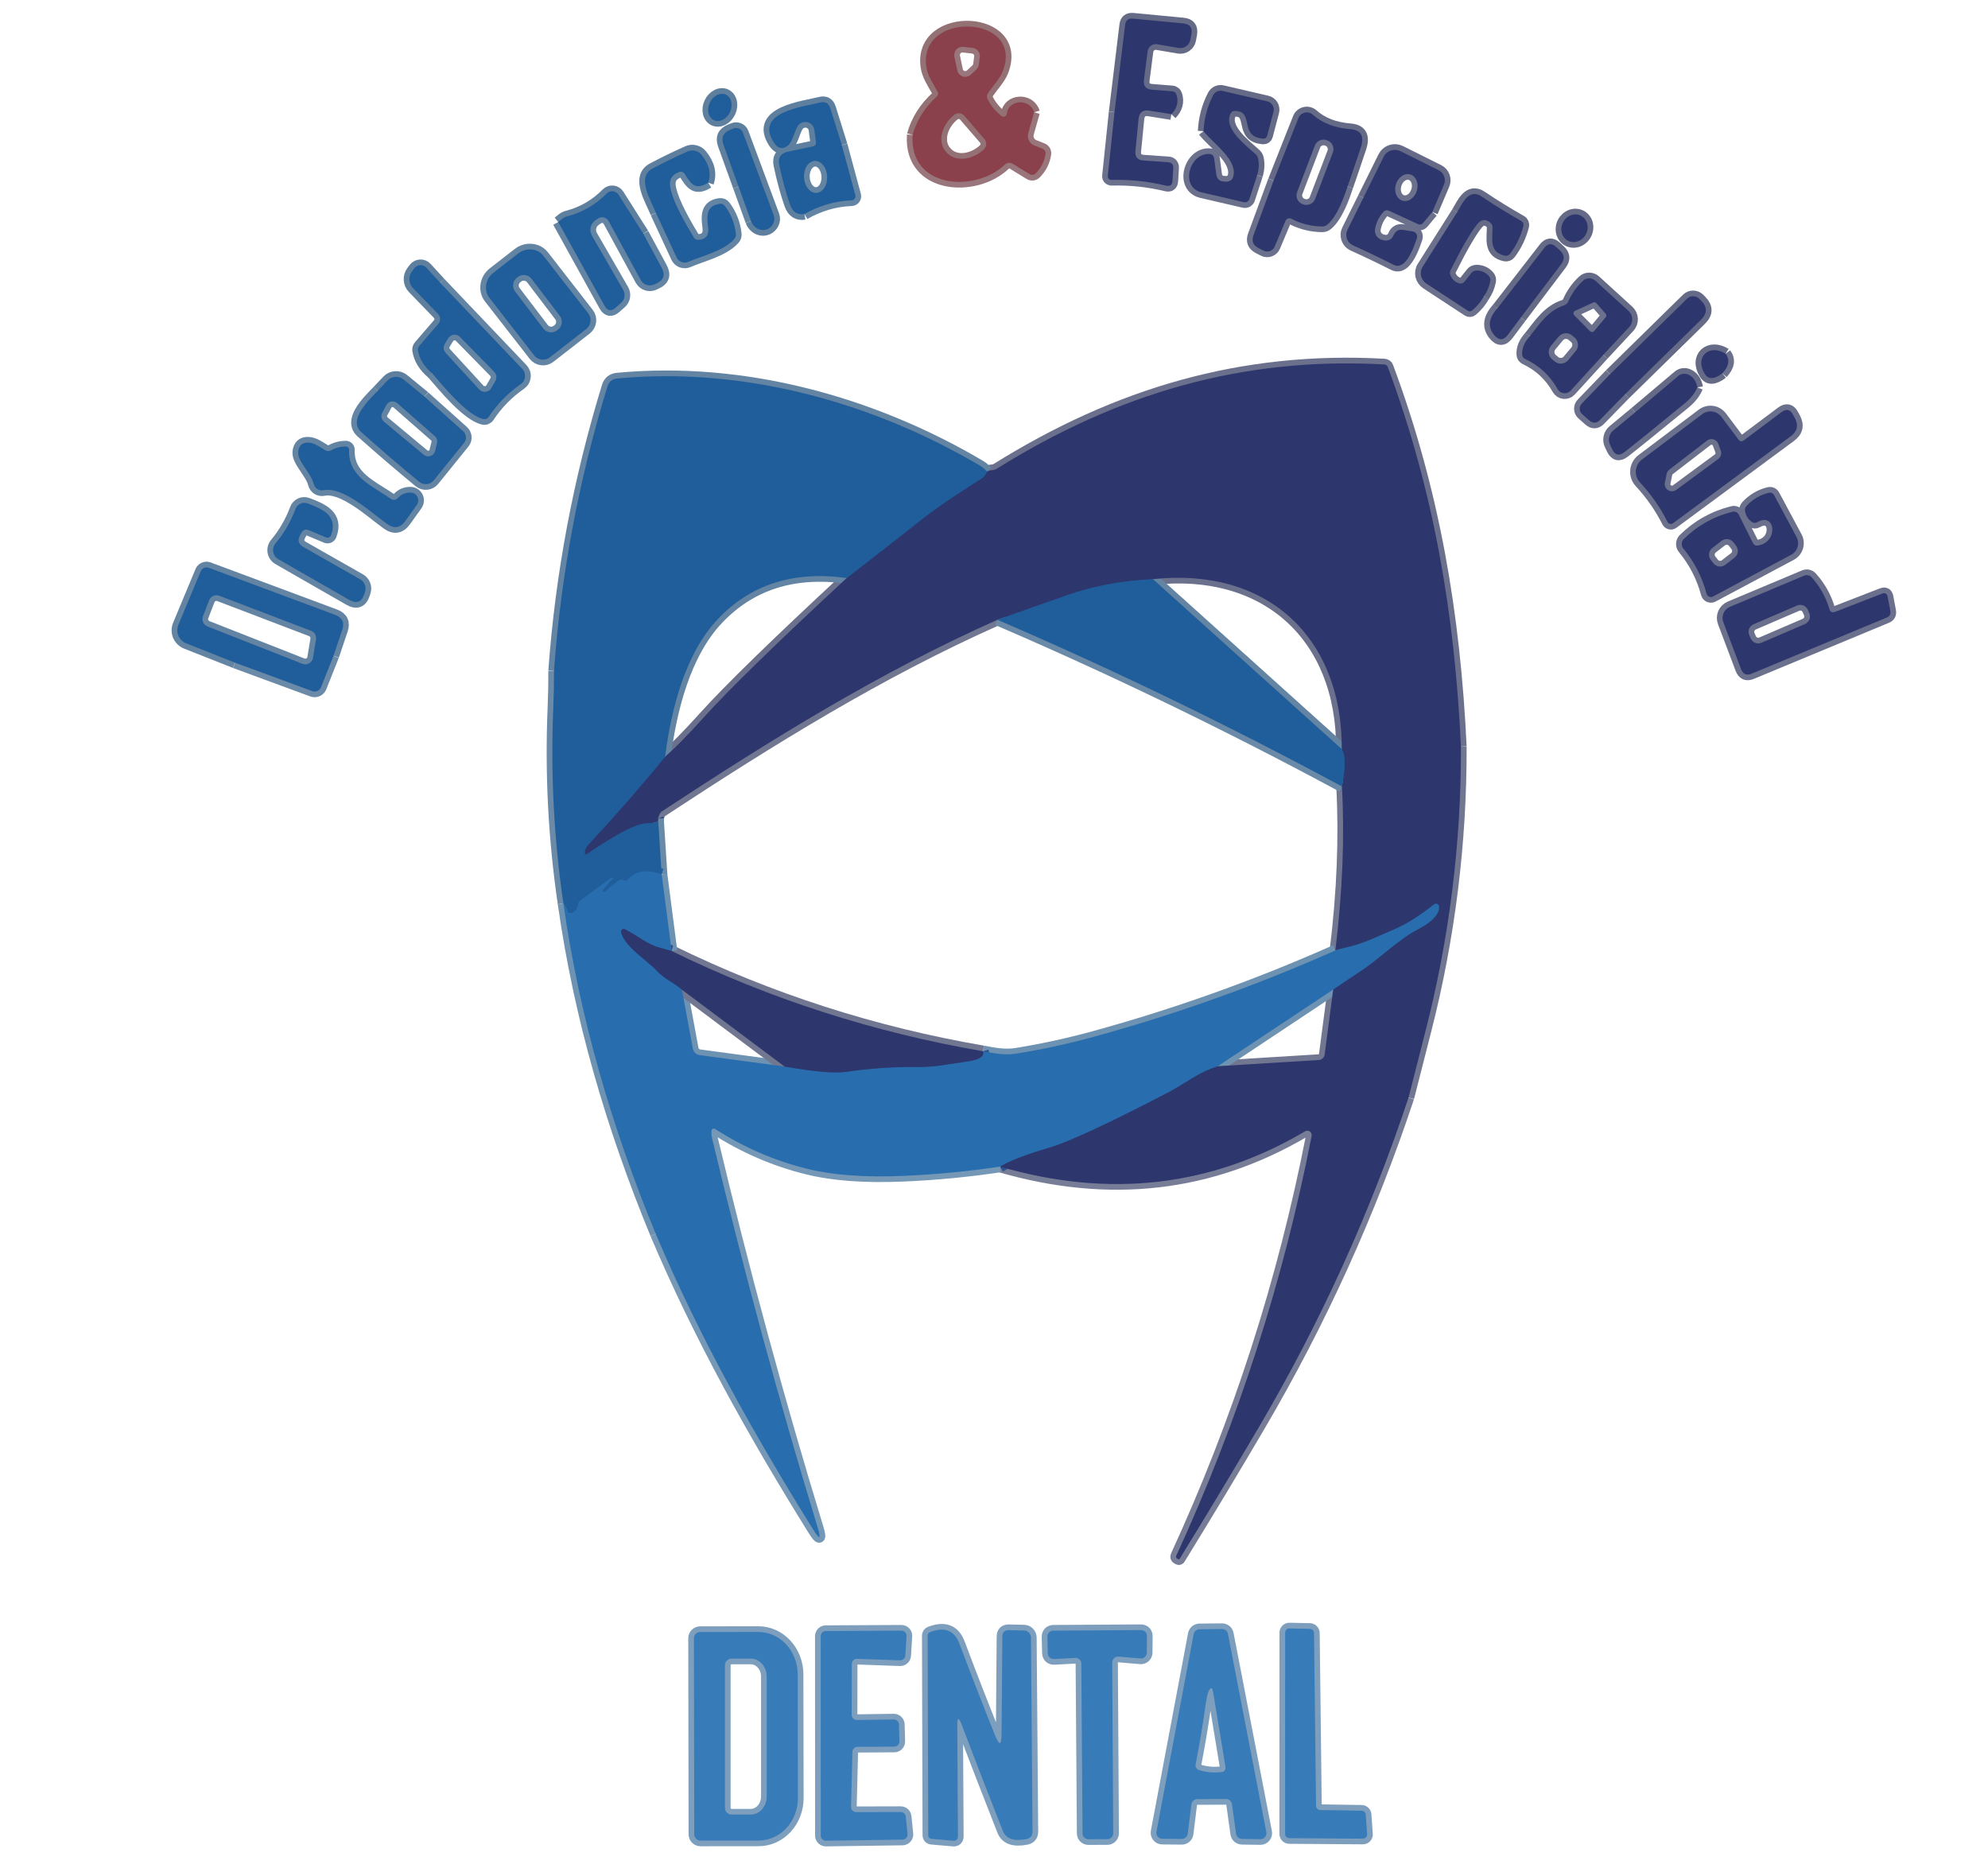 <svg width="120" height="113" viewBox="0 0 120 113" fill="none" xmlns="http://www.w3.org/2000/svg">
<g clip-path="url(#clip0_6_2193)">
<path d="M104.16 21.35C103.169 20.729 102.267 21.545 102.905 22.57C103.122 22.918 103.477 22.904 103.968 22.529" stroke="#656B86" stroke-width="0.686"/>
<path d="M102.453 23.383C102.382 22.987 102.193 22.727 101.887 22.601C101.791 22.562 101.685 22.549 101.583 22.566C101.48 22.582 101.384 22.626 101.304 22.694L98.695 24.895" stroke="#656B86" stroke-width="0.686"/>
<path d="M98.091 23.794L102.675 19.299C103.064 18.92 103.067 18.537 102.686 18.151L102.569 18.034C102.471 17.937 102.339 17.882 102.201 17.881C102.063 17.88 101.931 17.934 101.832 18.031L97.183 22.591" stroke="#656B86" stroke-width="0.686"/>
<path d="M96.782 21.415L98.342 19.738C98.403 19.672 98.451 19.595 98.482 19.51C98.513 19.425 98.527 19.335 98.523 19.245C98.519 19.155 98.498 19.067 98.46 18.985C98.421 18.903 98.367 18.829 98.301 18.768L96.295 16.94C96.193 16.848 96.06 16.797 95.923 16.798C95.786 16.798 95.654 16.85 95.554 16.944C95.17 17.3 94.873 17.719 94.663 18.199C94.638 18.256 94.601 18.307 94.555 18.348C94.509 18.39 94.454 18.42 94.395 18.439C93.453 18.74 92.928 19.56 92.342 20.297" stroke="#656B86" stroke-width="0.686"/>
<path d="M91.8 19.165L94.234 15.949C94.463 15.648 94.438 15.369 94.159 15.113L93.933 14.904C93.672 14.664 93.433 14.684 93.216 14.965L90.394 18.603" stroke="#656B86" stroke-width="0.686"/>
<path d="M89.578 17.873C89.761 17.612 89.887 17.315 89.955 16.982C89.98 16.858 89.951 16.75 89.866 16.656C89.665 16.432 89.414 16.322 89.112 16.327C89.055 16.328 88.999 16.342 88.948 16.367C88.897 16.393 88.852 16.429 88.817 16.474L88.399 17.002C88.359 17.05 88.307 17.086 88.247 17.104C88.188 17.121 88.125 17.121 88.066 17.102C87.819 17.017 87.647 16.855 87.548 16.615C87.507 16.509 87.512 16.405 87.562 16.303C88.23 14.963 88.759 14.047 89.15 13.553C89.403 13.231 89.676 13.195 89.969 13.447C90.008 13.479 90.039 13.519 90.06 13.565C90.082 13.611 90.093 13.66 90.092 13.711C90.096 14.424 89.873 15.226 90.84 15.432C90.898 15.444 90.959 15.44 91.015 15.419C91.071 15.399 91.12 15.363 91.155 15.315C91.535 14.808 91.801 14.249 91.954 13.639C91.969 13.582 91.964 13.521 91.941 13.466C91.917 13.412 91.876 13.366 91.824 13.337C91.01 12.877 90.215 12.386 89.438 11.863C88.659 11.341 88.275 12.271 87.96 12.806" stroke="#656B86" stroke-width="0.686"/>
<path d="M86.458 12.795L87.161 11.143C87.229 10.985 87.233 10.808 87.174 10.647C87.115 10.485 86.996 10.352 86.842 10.275L84.542 9.127C84.451 9.082 84.353 9.055 84.253 9.048C84.153 9.041 84.052 9.054 83.957 9.086C83.862 9.117 83.774 9.168 83.698 9.234C83.623 9.3 83.561 9.38 83.516 9.47L82.292 11.942" stroke="#656B86" stroke-width="0.686"/>
<path d="M81.343 11.252C81.617 10.466 81.881 9.689 82.135 8.921C82.366 8.224 82.159 7.849 81.514 7.796C80.568 7.721 79.812 7.429 79.245 6.922C79.179 6.863 79.101 6.821 79.016 6.8C78.93 6.778 78.841 6.777 78.756 6.798C78.67 6.818 78.591 6.858 78.524 6.916C78.458 6.973 78.406 7.046 78.374 7.128L76.879 10.903" stroke="#656B86" stroke-width="0.686"/>
<path d="M75.885 10.577C75.987 10.229 76.007 9.897 75.943 9.579C75.92 9.465 75.864 9.369 75.775 9.291C75.106 8.698 73.831 7.721 74.287 6.84C74.337 6.741 74.418 6.692 74.53 6.692C75.758 6.692 74.75 8.273 76.258 8.365C76.31 8.368 76.361 8.353 76.403 8.323C76.445 8.293 76.475 8.25 76.488 8.201L76.872 6.74C76.889 6.675 76.892 6.606 76.882 6.539C76.873 6.472 76.849 6.407 76.814 6.349C76.779 6.291 76.733 6.241 76.678 6.201C76.623 6.161 76.561 6.132 76.495 6.116L73.796 5.489C73.686 5.462 73.57 5.474 73.467 5.521C73.364 5.568 73.279 5.649 73.227 5.749C72.88 6.417 72.687 7.139 72.648 7.916" stroke="#656B86" stroke-width="0.686"/>
<path d="M70.707 6.891C71.048 6.542 71.152 6.153 71.019 5.726C71.001 5.666 70.966 5.613 70.917 5.575C70.869 5.536 70.81 5.513 70.749 5.51L69.535 5.413C69.165 5.386 69.003 5.188 69.051 4.82L69.274 3.096C69.282 3.03 69.304 2.966 69.338 2.908C69.371 2.851 69.416 2.801 69.47 2.761C69.523 2.721 69.584 2.693 69.649 2.677C69.714 2.662 69.781 2.659 69.847 2.671L71.143 2.893C71.303 2.921 71.467 2.884 71.6 2.792C71.733 2.699 71.823 2.558 71.853 2.4L71.914 2.071C71.987 1.668 71.82 1.449 71.414 1.412L68.393 1.124C68.107 1.097 67.947 1.225 67.913 1.508L67.275 6.764" stroke="#656B86" stroke-width="0.686"/>
<path d="M62.424 6.778C62.163 5.914 60.861 6.01 60.771 6.864C60.768 6.9 60.755 6.934 60.734 6.963C60.713 6.992 60.684 7.015 60.651 7.029C60.618 7.043 60.582 7.048 60.546 7.043C60.511 7.038 60.477 7.023 60.449 7.001C60.09 6.72 59.809 6.376 59.606 5.969C59.581 5.918 59.569 5.861 59.573 5.804C59.577 5.747 59.595 5.691 59.626 5.643C59.914 5.208 60.356 4.748 60.525 4.313C61.872 0.881 55.437 0.617 55.91 4.015C55.985 4.556 56.318 5.04 56.599 5.54C56.624 5.586 56.633 5.639 56.624 5.691C56.615 5.743 56.59 5.79 56.551 5.825C55.819 6.486 55.331 7.257 55.087 8.139" stroke="#937175" stroke-width="0.686"/>
<path d="M50.815 8.76L50.119 6.535C50.023 6.224 49.817 6.108 49.502 6.188C48.528 6.442 45.528 6.744 46.704 8.588C46.928 8.94 47.187 9.025 47.482 8.842C47.856 8.612 47.911 7.992 48.158 7.608C48.218 7.514 48.306 7.442 48.41 7.4C48.513 7.358 48.627 7.348 48.735 7.373C48.844 7.398 48.943 7.455 49.018 7.538C49.093 7.62 49.141 7.724 49.155 7.834L49.255 8.595C49.261 8.648 49.247 8.702 49.216 8.746C49.185 8.79 49.139 8.82 49.087 8.832L47.575 9.151C47.122 9.247 46.944 9.521 47.04 9.974C47.23 10.867 47.444 11.656 47.684 12.339C47.842 12.792 48.135 12.985 48.562 12.919" stroke="#5E7F9D" stroke-width="0.686"/>
<path d="M45.332 13.344C45.59 14.005 46.378 14.067 46.673 13.498C46.713 13.421 46.736 13.337 46.742 13.251C46.747 13.165 46.734 13.078 46.704 12.997L44.849 8.012C44.828 7.957 44.797 7.907 44.757 7.864C44.717 7.821 44.669 7.787 44.615 7.763C44.561 7.739 44.503 7.726 44.445 7.725C44.386 7.723 44.328 7.734 44.273 7.755L44.081 7.834C43.651 8.005 43.515 8.308 43.673 8.743L44.582 11.263" stroke="#5E7F9D" stroke-width="0.686"/>
<path d="M42.747 11.026C42.939 10.471 42.806 9.911 42.346 9.346C42.247 9.224 42.11 9.138 41.957 9.102C41.804 9.065 41.643 9.08 41.499 9.144C40.798 9.455 40.094 9.797 39.387 10.172C38.386 10.707 39.305 12.11 39.593 12.847" stroke="#5E7F9D" stroke-width="0.686"/>
<path d="M38.829 14.105L37.334 11.75C37.298 11.692 37.249 11.643 37.191 11.608C37.133 11.572 37.068 11.549 37 11.542C36.932 11.535 36.864 11.543 36.799 11.566C36.734 11.589 36.676 11.626 36.627 11.674C35.956 12.358 35.158 12.819 34.234 13.059C34.129 13.087 34.034 13.134 33.95 13.2L33.696 13.402" stroke="#5E7F9D" stroke-width="0.686"/>
<path d="M26.568 17.064L25.738 16.159C25.691 16.107 25.633 16.067 25.569 16.041C25.504 16.014 25.435 16.002 25.365 16.005C25.295 16.009 25.227 16.027 25.166 16.059C25.104 16.092 25.05 16.137 25.008 16.193L24.871 16.375C24.757 16.524 24.701 16.708 24.713 16.895C24.724 17.082 24.802 17.259 24.932 17.393L26.438 18.946C26.515 19.026 26.56 19.133 26.564 19.245C26.567 19.358 26.528 19.467 26.455 19.553L25.306 20.883C25.275 20.921 25.252 20.965 25.239 21.012C25.226 21.058 25.223 21.107 25.231 21.154C25.32 21.68 25.608 22.143 26.095 22.543" stroke="#5E7F9D" stroke-width="0.686"/>
<path d="M25.618 23.935L24.36 22.906C24.221 22.792 24.044 22.735 23.864 22.747C23.684 22.758 23.514 22.837 23.39 22.968L22.803 23.588" stroke="#5E7F9D" stroke-width="0.686"/>
<path d="M43.092 7.253C43.172 7.29 43.26 7.308 43.352 7.304C43.444 7.3 43.538 7.274 43.628 7.23C43.718 7.185 43.802 7.121 43.877 7.042C43.951 6.963 44.014 6.87 44.062 6.769C44.109 6.668 44.141 6.561 44.154 6.453C44.167 6.345 44.163 6.24 44.14 6.142C44.117 6.044 44.076 5.955 44.021 5.882C43.965 5.809 43.895 5.751 43.816 5.714C43.736 5.676 43.647 5.659 43.555 5.663C43.464 5.667 43.37 5.692 43.28 5.737C43.19 5.782 43.105 5.846 43.03 5.925C42.956 6.003 42.893 6.096 42.846 6.197C42.798 6.298 42.767 6.406 42.753 6.513C42.74 6.621 42.745 6.727 42.768 6.825C42.791 6.923 42.831 7.011 42.886 7.085C42.942 7.158 43.012 7.215 43.092 7.253Z" stroke="#5E7F9D" stroke-width="0.686"/>
<path d="M94.646 14.529C94.737 14.577 94.836 14.604 94.94 14.61C95.043 14.616 95.148 14.6 95.249 14.564C95.35 14.527 95.444 14.471 95.526 14.397C95.609 14.324 95.678 14.235 95.73 14.136C95.781 14.037 95.815 13.93 95.828 13.821C95.841 13.711 95.834 13.601 95.806 13.498C95.779 13.395 95.732 13.299 95.668 13.218C95.604 13.136 95.524 13.07 95.434 13.022C95.343 12.975 95.243 12.947 95.14 12.942C95.036 12.936 94.931 12.951 94.831 12.988C94.73 13.024 94.636 13.081 94.553 13.154C94.471 13.228 94.402 13.316 94.35 13.415C94.298 13.514 94.265 13.621 94.252 13.731C94.239 13.841 94.246 13.95 94.274 14.054C94.301 14.157 94.348 14.252 94.412 14.334C94.476 14.416 94.555 14.482 94.646 14.529Z" stroke="#656B86" stroke-width="0.686"/>
<path d="M70.707 6.891L69.377 6.679C68.982 6.615 68.765 6.783 68.726 7.183L68.537 9.109C68.501 9.468 68.663 9.661 69.024 9.689L70.543 9.795C70.582 9.798 70.62 9.808 70.656 9.826C70.691 9.843 70.722 9.867 70.748 9.897C70.774 9.927 70.793 9.961 70.806 9.998C70.818 10.036 70.823 10.075 70.821 10.114L70.773 10.916C70.757 11.168 70.626 11.264 70.382 11.204C69.303 10.944 68.207 10.828 67.094 10.858C67.062 10.859 67.031 10.853 67.003 10.84C66.974 10.828 66.948 10.81 66.927 10.787C66.906 10.764 66.89 10.736 66.88 10.707C66.871 10.677 66.867 10.646 66.871 10.615L67.275 6.764" stroke="#6B708C" stroke-width="0.686"/>
<path d="M62.424 6.778L62.068 8.036C62.026 8.184 62.041 8.341 62.108 8.479C62.176 8.616 62.292 8.723 62.434 8.78L62.928 8.976C62.989 8.999 63.039 9.042 63.072 9.099C63.105 9.156 63.119 9.222 63.11 9.288C63.044 9.743 62.847 10.135 62.52 10.464C62.472 10.513 62.408 10.545 62.34 10.553C62.271 10.561 62.202 10.545 62.143 10.508L61.128 9.884C61.055 9.839 60.969 9.819 60.884 9.828C60.799 9.837 60.72 9.873 60.658 9.932C58.893 11.636 54.864 11.407 55.087 8.139" stroke="#99767B" stroke-width="0.686"/>
<path d="M57.782 4.244C57.8 4.33 57.84 4.41 57.9 4.475C57.959 4.54 58.034 4.588 58.118 4.614C58.202 4.641 58.291 4.644 58.377 4.624C58.462 4.604 58.541 4.562 58.605 4.502L58.93 4.196C59.014 4.119 59.069 4.015 59.085 3.902L59.143 3.446C59.152 3.38 59.147 3.314 59.13 3.251C59.112 3.187 59.083 3.128 59.042 3.076C59.002 3.025 58.951 2.981 58.894 2.949C58.836 2.917 58.773 2.897 58.708 2.89L58.149 2.828C58.071 2.82 57.992 2.829 57.919 2.857C57.846 2.885 57.78 2.929 57.728 2.987C57.675 3.045 57.637 3.115 57.617 3.19C57.596 3.266 57.594 3.345 57.61 3.422L57.782 4.244Z" stroke="#99767B" stroke-width="0.686"/>
<path d="M59.42 8.393L58.214 6.994C58.175 6.949 58.128 6.912 58.075 6.886C58.023 6.859 57.965 6.843 57.906 6.838C57.847 6.834 57.788 6.841 57.732 6.86C57.676 6.878 57.624 6.907 57.579 6.946L57.528 6.987C57.354 7.137 57.205 7.311 57.089 7.501C56.973 7.69 56.892 7.891 56.851 8.091C56.81 8.291 56.809 8.486 56.85 8.666C56.89 8.847 56.97 9.008 57.086 9.14L57.134 9.195C57.248 9.329 57.396 9.431 57.568 9.497C57.74 9.564 57.934 9.592 58.138 9.58C58.342 9.569 58.552 9.518 58.756 9.431C58.96 9.343 59.154 9.221 59.328 9.072L59.376 9.027C59.42 8.989 59.457 8.941 59.483 8.889C59.51 8.836 59.526 8.778 59.53 8.719C59.534 8.66 59.526 8.601 59.508 8.545C59.489 8.489 59.459 8.437 59.42 8.393Z" stroke="#937175" stroke-width="0.686"/>
<path d="M75.885 10.577L75.415 12.014C75.394 12.081 75.347 12.139 75.285 12.174C75.222 12.209 75.149 12.219 75.079 12.202C74.233 12.008 73.381 11.81 72.521 11.609C71.222 11.3 71.777 9.257 72.987 9.295C73.166 9.302 73.266 9.393 73.289 9.569L73.419 10.532C73.456 10.802 73.609 10.944 73.879 10.958L73.971 10.964C74.246 10.978 74.409 10.85 74.462 10.58C74.647 9.6 73.221 8.647 72.648 7.916" stroke="#6B708C" stroke-width="0.686"/>
<path d="M50.815 8.76L51.631 11.784C51.64 11.819 51.641 11.857 51.635 11.893C51.628 11.929 51.613 11.963 51.592 11.992C51.571 12.022 51.543 12.046 51.511 12.063C51.479 12.081 51.444 12.091 51.408 12.092C50.407 12.131 49.458 12.407 48.562 12.919" stroke="#6484A3" stroke-width="0.686"/>
<path d="M49.282 11.642C49.467 11.632 49.639 11.521 49.761 11.333C49.882 11.145 49.943 10.896 49.929 10.64C49.916 10.384 49.83 10.142 49.689 9.968C49.549 9.793 49.366 9.701 49.18 9.711C48.995 9.72 48.823 9.832 48.701 10.02C48.58 10.207 48.519 10.457 48.532 10.713C48.546 10.969 48.632 11.211 48.773 11.385C48.913 11.559 49.096 11.652 49.282 11.642Z" stroke="#6484A3" stroke-width="0.686"/>
<path d="M76.879 10.903L75.665 14.194C75.535 14.544 75.635 14.804 75.967 14.976L76.265 15.127C76.326 15.158 76.392 15.176 76.46 15.18C76.528 15.184 76.596 15.175 76.66 15.151C76.723 15.128 76.781 15.092 76.831 15.045C76.879 14.999 76.918 14.942 76.944 14.88L77.596 13.33C77.609 13.298 77.629 13.269 77.654 13.245C77.68 13.221 77.71 13.202 77.743 13.19C77.775 13.178 77.81 13.174 77.845 13.176C77.88 13.178 77.914 13.187 77.945 13.203C78.526 13.505 79.145 13.66 79.803 13.67C79.92 13.672 80.024 13.636 80.115 13.563C80.729 13.063 81.144 11.849 81.343 11.252" stroke="#6B708C" stroke-width="0.686"/>
<path d="M82.293 11.941L81.336 13.872C81.295 13.955 81.27 14.046 81.265 14.139C81.26 14.232 81.273 14.325 81.304 14.413C81.336 14.501 81.384 14.581 81.448 14.649C81.511 14.718 81.587 14.773 81.672 14.811C82.474 15.172 83.288 15.562 84.113 15.98C84.621 16.239 85.091 15.705 85.526 14.379C85.54 14.336 85.545 14.29 85.54 14.244C85.535 14.198 85.52 14.155 85.496 14.115C85.472 14.076 85.44 14.043 85.402 14.017C85.364 13.992 85.321 13.975 85.275 13.968L84.648 13.872C84.543 13.856 84.437 13.876 84.345 13.928C84.253 13.98 84.181 14.062 84.141 14.16C84.008 14.489 83.757 14.592 83.386 14.468C83.255 14.424 83.144 14.333 83.073 14.214C83.003 14.094 82.978 13.954 83.002 13.817C83.071 13.419 83.245 13.071 83.523 12.771C83.561 12.731 83.611 12.704 83.665 12.694C83.719 12.683 83.775 12.69 83.825 12.713L85.591 13.525C85.712 13.583 85.817 13.559 85.906 13.454L86.458 12.795" stroke="#6B708C" stroke-width="0.686"/>
<path d="M87.96 12.806L85.876 16.097C85.771 16.261 85.736 16.46 85.778 16.651C85.82 16.841 85.935 17.008 86.098 17.115L88.598 18.754C88.637 18.781 88.685 18.793 88.733 18.79C88.781 18.787 88.828 18.768 88.865 18.737C89.153 18.497 89.391 18.209 89.578 17.873" stroke="#6B708C" stroke-width="0.686"/>
<path d="M90.394 18.603C89.857 19.193 89.787 19.73 90.185 20.215C90.475 20.567 90.757 20.56 91.029 20.194L91.8 19.166" stroke="#6B708C" stroke-width="0.686"/>
<path d="M92.342 20.297C92.01 20.658 91.857 21.028 91.882 21.408C91.886 21.463 91.905 21.516 91.936 21.561C91.968 21.606 92.011 21.642 92.061 21.665C92.911 22.065 93.566 22.674 94.025 23.492C94.063 23.559 94.115 23.616 94.179 23.658C94.243 23.7 94.316 23.726 94.393 23.735C94.469 23.743 94.546 23.733 94.618 23.706C94.69 23.679 94.755 23.635 94.807 23.578L96.782 21.415" stroke="#6B708C" stroke-width="0.686"/>
<path d="M97.183 22.591L95.482 24.356C95.441 24.4 95.408 24.452 95.386 24.508C95.365 24.564 95.355 24.625 95.357 24.685C95.359 24.745 95.374 24.804 95.399 24.858C95.425 24.913 95.461 24.961 95.506 25.001L95.918 25.364C96.146 25.568 96.368 25.56 96.583 25.34L98.091 23.794" stroke="#6B708C" stroke-width="0.686"/>
<path d="M98.695 24.895L97.382 25.982C97.256 26.084 97.169 26.226 97.135 26.384C97.1 26.542 97.119 26.707 97.19 26.852L97.313 27.113C97.487 27.476 97.734 27.535 98.054 27.288C98.547 26.908 99.754 25.933 101.674 24.363C102.06 24.046 102.32 23.719 102.452 23.383" stroke="#6B708C" stroke-width="0.686"/>
<path d="M103.968 22.529C104.366 22.104 104.43 21.711 104.16 21.349" stroke="#6B708C" stroke-width="0.686"/>
<path d="M88.186 45.065C87.813 37.148 86.568 29.671 83.77 22.155C83.734 22.057 83.663 22.004 83.558 21.997C74.979 21.517 67.437 23.76 60.171 28.289C60.081 28.345 59.977 28.377 59.87 28.381C59.769 28.386 59.674 28.413 59.585 28.464" stroke="#6B708C" stroke-width="0.686"/>
<path d="M59.585 28.464C59.453 28.318 59.307 28.198 59.15 28.104C52.605 24.243 44.835 22.128 37.265 22.844C36.957 22.872 36.757 23.034 36.665 23.331C34.935 28.977 33.861 34.695 33.442 40.484" stroke="#6484A3" stroke-width="0.686"/>
<path d="M20.129 39.586L20.657 38.019C20.806 37.578 20.662 37.275 20.225 37.111L12.593 34.268C12.503 34.235 12.404 34.238 12.316 34.277C12.228 34.315 12.158 34.386 12.12 34.474L10.766 37.721C10.723 37.824 10.701 37.935 10.701 38.047C10.701 38.158 10.724 38.269 10.767 38.372C10.81 38.475 10.874 38.569 10.954 38.647C11.034 38.725 11.128 38.787 11.232 38.828L14.187 39.997" stroke="#6484A3" stroke-width="0.686"/>
<path d="M22.803 23.588C22.131 24.271 21.017 25.382 21.819 26.095C22.983 27.132 24.144 28.128 25.303 29.081C25.367 29.133 25.441 29.172 25.52 29.196C25.6 29.22 25.683 29.228 25.765 29.219C25.848 29.21 25.927 29.186 26 29.146C26.072 29.107 26.136 29.053 26.187 28.988L28.011 26.732C28.095 26.631 28.135 26.5 28.124 26.369C28.113 26.237 28.052 26.114 27.953 26.026L25.618 23.935" stroke="#6484A3" stroke-width="0.686"/>
<path d="M26.095 22.543C26.75 23.3 28.19 25.07 29.17 25.292C29.233 25.306 29.298 25.301 29.358 25.277C29.417 25.253 29.468 25.212 29.503 25.159C30.017 24.379 30.662 23.721 31.437 23.184C31.508 23.134 31.568 23.07 31.612 22.994C31.657 22.919 31.684 22.836 31.693 22.749C31.702 22.662 31.692 22.575 31.663 22.492C31.635 22.41 31.589 22.335 31.529 22.272L26.568 17.064" stroke="#6484A3" stroke-width="0.686"/>
<path d="M33.696 13.402L36.487 18.445C36.667 18.772 36.896 18.811 37.173 18.562L37.488 18.284C37.597 18.187 37.669 18.056 37.692 17.912C37.715 17.767 37.688 17.619 37.615 17.492L35.729 14.225C35.642 14.071 35.614 13.891 35.653 13.719C35.692 13.547 35.794 13.396 35.938 13.296L36.089 13.193C36.141 13.157 36.2 13.132 36.261 13.121C36.323 13.109 36.387 13.11 36.448 13.124C36.509 13.138 36.566 13.165 36.616 13.203C36.666 13.241 36.707 13.289 36.737 13.344L38.674 16.899C38.75 17.038 38.875 17.144 39.024 17.195C39.174 17.246 39.337 17.238 39.48 17.174L39.621 17.108C40.066 16.91 40.173 16.594 39.94 16.162L38.829 14.105" stroke="#6484A3" stroke-width="0.686"/>
<path d="M39.593 12.847L40.838 15.535C40.897 15.663 41.004 15.763 41.136 15.814C41.268 15.864 41.414 15.861 41.544 15.806C42.408 15.428 43.656 15.164 44.314 14.438C44.399 14.346 44.434 14.239 44.421 14.115C44.352 13.496 44.132 12.936 43.759 12.435C43.679 12.33 43.574 12.286 43.444 12.302C42.648 12.408 42.648 13.011 42.737 13.652C42.778 13.938 42.746 14.144 42.641 14.27C42.52 14.411 42.343 14.479 42.11 14.472C42.065 14.471 42.021 14.458 41.982 14.435C41.943 14.412 41.91 14.38 41.887 14.341C41.014 12.911 40.534 11.874 40.447 11.232C40.39 10.811 40.577 10.528 41.009 10.382C41.068 10.36 41.133 10.36 41.192 10.381C41.252 10.402 41.302 10.444 41.335 10.498C41.702 11.105 41.986 11.509 42.748 11.026" stroke="#6484A3" stroke-width="0.686"/>
<path d="M44.582 11.263L45.333 13.344" stroke="#6484A3" stroke-width="0.686"/>
<path d="M33.192 21.569L35.39 19.858C35.53 19.748 35.621 19.586 35.643 19.409C35.665 19.232 35.616 19.053 35.506 18.912L32.808 15.445C32.636 15.225 32.378 15.086 32.092 15.059C31.806 15.031 31.515 15.117 31.282 15.298L29.777 16.467C29.661 16.557 29.564 16.668 29.49 16.793C29.416 16.918 29.366 17.055 29.345 17.196C29.324 17.337 29.331 17.479 29.365 17.615C29.4 17.75 29.462 17.877 29.547 17.986L32.246 21.452C32.356 21.593 32.517 21.684 32.695 21.706C32.872 21.728 33.051 21.679 33.192 21.569Z" stroke="#6484A3" stroke-width="0.686"/>
<path d="M104.942 26.533L103.91 25.162C103.845 25.075 103.763 25.002 103.669 24.946C103.576 24.891 103.472 24.854 103.365 24.839C103.257 24.824 103.147 24.83 103.042 24.857C102.937 24.884 102.838 24.932 102.751 24.997L99.11 27.74C99.006 27.819 98.92 27.918 98.858 28.032C98.795 28.146 98.756 28.271 98.745 28.401C98.734 28.53 98.75 28.66 98.792 28.782C98.834 28.905 98.901 29.017 98.99 29.112C99.66 29.834 100.214 30.629 100.653 31.498C100.668 31.527 100.69 31.553 100.716 31.573C100.742 31.593 100.772 31.608 100.804 31.615C100.837 31.623 100.87 31.623 100.902 31.617C100.935 31.61 100.965 31.596 100.992 31.577L108.086 26.338C108.49 26.041 108.575 25.671 108.34 25.227L108.233 25.032C108.062 24.709 107.83 24.657 107.537 24.874L105.261 26.578C105.14 26.669 105.033 26.655 104.942 26.533Z" stroke="#6B708C" stroke-width="0.686"/>
<path d="M18 27.26C17.928 27.823 18.771 28.539 18.939 29.215C18.971 29.341 19.051 29.451 19.161 29.52C19.272 29.59 19.405 29.614 19.533 29.588C20.712 29.352 22.406 30.939 23.366 31.625C23.795 31.931 24.165 31.869 24.473 31.44L25.159 30.48C25.209 30.408 25.239 30.324 25.245 30.237C25.252 30.149 25.234 30.062 25.194 29.984C25.154 29.907 25.093 29.842 25.018 29.797C24.944 29.752 24.858 29.728 24.771 29.729C24.461 29.729 24.206 29.842 24.007 30.068C23.957 30.125 23.888 30.161 23.814 30.17C23.739 30.179 23.664 30.16 23.602 30.116C22.512 29.345 21.01 28.793 21.069 27.154C21.07 27.127 21.065 27.1 21.055 27.075C21.046 27.05 21.031 27.027 21.013 27.008C20.994 26.988 20.972 26.973 20.947 26.963C20.923 26.953 20.896 26.948 20.87 26.948C20.552 26.951 20.254 27.029 19.975 27.185C19.923 27.214 19.864 27.229 19.804 27.227C19.745 27.226 19.686 27.209 19.635 27.178C19.293 26.972 18.981 26.729 18.61 26.715C18.251 26.701 18.048 26.883 18 27.26Z" stroke="#6484A3" stroke-width="0.686"/>
<path d="M105.813 32.78L104.955 31.063C104.922 30.995 104.866 30.942 104.798 30.91C104.73 30.878 104.652 30.87 104.578 30.888C103.447 31.171 102.467 31.72 101.64 32.533C101.564 32.608 101.519 32.709 101.513 32.815C101.507 32.921 101.541 33.025 101.609 33.106C102.274 33.915 102.743 34.826 103.015 35.839C103.025 35.877 103.044 35.913 103.07 35.943C103.096 35.973 103.129 35.997 103.165 36.014C103.202 36.03 103.241 36.037 103.281 36.036C103.321 36.035 103.36 36.025 103.395 36.007L108.113 33.49C108.206 33.441 108.288 33.374 108.355 33.293C108.422 33.212 108.472 33.119 108.503 33.019C108.533 32.918 108.544 32.813 108.533 32.708C108.523 32.604 108.492 32.502 108.442 32.41L107.088 29.883C107.059 29.828 107.012 29.785 106.955 29.759C106.898 29.734 106.834 29.728 106.773 29.743C106.242 29.871 105.792 30.137 105.422 30.541C105.342 30.631 105.312 30.735 105.333 30.854C105.383 31.132 105.525 31.351 105.758 31.508C105.804 31.539 105.858 31.557 105.913 31.558C105.968 31.56 106.022 31.547 106.07 31.519C107.194 30.871 107.369 32.763 106.09 32.928C105.962 32.946 105.87 32.897 105.813 32.78Z" stroke="#6B708C" stroke-width="0.686"/>
<path d="M18.185 32.177C18.293 31.976 18.451 31.92 18.662 32.009L19.683 32.438C19.711 32.449 19.741 32.455 19.771 32.455C19.801 32.455 19.83 32.449 19.858 32.437C19.885 32.425 19.91 32.408 19.931 32.386C19.952 32.364 19.968 32.339 19.978 32.311C20.431 31.111 19.43 30.713 18.566 30.384C18.496 30.357 18.423 30.345 18.348 30.347C18.274 30.349 18.201 30.366 18.134 30.397C18.066 30.428 18.005 30.471 17.955 30.526C17.904 30.58 17.865 30.643 17.839 30.713C17.553 31.481 17.149 32.179 16.625 32.808C16.567 32.878 16.525 32.96 16.502 33.049C16.479 33.137 16.476 33.229 16.492 33.319C16.508 33.409 16.544 33.494 16.597 33.568C16.649 33.643 16.718 33.705 16.797 33.751L21.072 36.202C21.527 36.465 21.834 36.346 21.994 35.846L22.035 35.715C22.08 35.576 22.075 35.425 22.022 35.289C21.969 35.153 21.871 35.039 21.744 34.968L18.315 33.017C18.016 32.848 17.949 32.611 18.113 32.307L18.185 32.177Z" stroke="#6484A3" stroke-width="0.686"/>
<path d="M110.421 36.747C110.21 36.032 109.855 35.398 109.354 34.844C109.298 34.783 109.225 34.741 109.144 34.723C109.064 34.705 108.98 34.713 108.905 34.745L104.424 36.627C104.25 36.7 104.111 36.837 104.036 37.01C103.961 37.183 103.956 37.377 104.023 37.553L105.089 40.378C105.21 40.696 105.426 40.789 105.737 40.659L113.887 37.275C114.068 37.2 114.14 37.066 114.103 36.874L113.945 36.031C113.906 35.825 113.79 35.76 113.596 35.835L110.784 36.925C110.597 36.999 110.476 36.939 110.421 36.747Z" stroke="#6B708C" stroke-width="0.686"/>
<path d="M80.455 9.204C80.508 9.064 80.504 8.91 80.443 8.774C80.382 8.637 80.269 8.531 80.13 8.478L80.092 8.463C79.953 8.41 79.798 8.414 79.662 8.475C79.525 8.536 79.419 8.649 79.366 8.788L78.294 11.594C78.241 11.733 78.246 11.888 78.306 12.024C78.367 12.16 78.48 12.266 78.619 12.32L78.658 12.334C78.797 12.387 78.952 12.383 79.088 12.322C79.224 12.261 79.33 12.149 79.383 12.01L80.455 9.204Z" stroke="#6B708C" stroke-width="0.686"/>
<path d="M84.655 12.113C84.739 12.138 84.827 12.142 84.916 12.125C85.005 12.108 85.092 12.07 85.173 12.014C85.254 11.959 85.326 11.885 85.387 11.799C85.447 11.712 85.494 11.614 85.525 11.51C85.556 11.406 85.571 11.298 85.567 11.193C85.564 11.087 85.544 10.986 85.507 10.895C85.47 10.804 85.417 10.724 85.352 10.662C85.287 10.599 85.211 10.554 85.127 10.529C85.044 10.504 84.956 10.5 84.867 10.517C84.778 10.534 84.691 10.571 84.61 10.627C84.529 10.683 84.456 10.757 84.396 10.843C84.335 10.93 84.288 11.028 84.257 11.132C84.226 11.236 84.212 11.344 84.215 11.449C84.218 11.555 84.239 11.656 84.276 11.747C84.313 11.838 84.365 11.917 84.43 11.98C84.496 12.043 84.572 12.088 84.655 12.113Z" stroke="#6B708C" stroke-width="0.686"/>
<path d="M32.089 16.831C32.041 16.769 31.982 16.716 31.915 16.677C31.848 16.638 31.773 16.613 31.696 16.602C31.619 16.592 31.541 16.597 31.465 16.616C31.39 16.636 31.319 16.671 31.257 16.718L31.203 16.76C31.078 16.855 30.995 16.996 30.974 17.152C30.953 17.308 30.995 17.466 31.09 17.591L32.794 19.827C32.841 19.889 32.9 19.941 32.967 19.981C33.035 20.02 33.109 20.045 33.186 20.056C33.264 20.066 33.342 20.061 33.417 20.041C33.493 20.021 33.563 19.987 33.625 19.94L33.68 19.898C33.805 19.803 33.887 19.662 33.908 19.506C33.929 19.35 33.888 19.192 33.792 19.067L32.089 16.831Z" stroke="#6484A3" stroke-width="0.686"/>
<path d="M28.927 23.506C28.976 23.559 29.036 23.599 29.103 23.624C29.17 23.649 29.242 23.658 29.313 23.65C29.384 23.642 29.452 23.617 29.512 23.578C29.572 23.539 29.622 23.486 29.657 23.424L29.904 22.992C29.953 22.906 29.974 22.806 29.961 22.708C29.949 22.609 29.905 22.518 29.835 22.447L27.768 20.338C27.72 20.288 27.66 20.25 27.595 20.227C27.529 20.204 27.459 20.196 27.39 20.203C27.32 20.212 27.254 20.235 27.195 20.273C27.137 20.31 27.088 20.361 27.052 20.42L26.849 20.753C26.798 20.837 26.775 20.936 26.784 21.034C26.793 21.133 26.834 21.225 26.901 21.298L28.927 23.506Z" stroke="#6484A3" stroke-width="0.686"/>
<path d="M96.363 18.302C96.339 18.275 96.308 18.256 96.272 18.249C96.237 18.241 96.201 18.245 96.168 18.26L95.074 18.761C95.05 18.772 95.028 18.79 95.012 18.811C94.995 18.832 94.984 18.857 94.98 18.884C94.975 18.91 94.977 18.938 94.985 18.963C94.993 18.989 95.007 19.013 95.026 19.032L95.979 19.992C95.996 20.008 96.015 20.021 96.037 20.029C96.059 20.038 96.082 20.042 96.105 20.041C96.128 20.04 96.151 20.034 96.172 20.024C96.193 20.014 96.211 19.999 96.226 19.982L96.922 19.152C96.948 19.121 96.962 19.082 96.961 19.041C96.961 19.001 96.945 18.962 96.919 18.932L96.363 18.302Z" stroke="#6B708C" stroke-width="0.686"/>
<path d="M95.117 21.188C95.216 21.07 95.263 20.918 95.25 20.765C95.236 20.611 95.162 20.47 95.044 20.372L94.897 20.248C94.839 20.2 94.771 20.163 94.699 20.14C94.626 20.117 94.55 20.109 94.474 20.116C94.398 20.122 94.324 20.144 94.257 20.179C94.189 20.215 94.13 20.263 94.081 20.321L93.619 20.874C93.52 20.991 93.473 21.144 93.487 21.297C93.5 21.45 93.574 21.591 93.692 21.69L93.839 21.813C93.898 21.862 93.965 21.899 94.038 21.921C94.11 21.944 94.187 21.952 94.262 21.946C94.338 21.939 94.412 21.917 94.479 21.882C94.547 21.847 94.607 21.799 94.655 21.74L95.117 21.188Z" stroke="#6B708C" stroke-width="0.686"/>
<path d="M88.186 45.065C88.2 50.88 87.489 56.593 86.054 62.204C85.711 63.553 85.367 64.901 85.022 66.25" stroke="#717691" stroke-width="0.686"/>
<path d="M85.022 66.25C82.725 73.164 79.728 79.77 76.032 86.067C74.448 88.764 72.838 91.441 71.201 94.097C71.185 94.122 71.163 94.128 71.136 94.114L71.061 94.073C70.987 94.034 70.968 93.977 71.002 93.901C74.739 85.783 77.463 77.336 79.173 68.561C79.182 68.511 79.177 68.46 79.158 68.413C79.139 68.367 79.107 68.326 79.066 68.297C79.025 68.268 78.976 68.251 78.926 68.249C78.876 68.246 78.826 68.258 78.782 68.283C73.12 71.627 66.978 72.338 60.357 70.416" stroke="#787D97" stroke-width="0.686"/>
<path d="M60.357 70.416C60.944 70.057 61.938 69.673 63.339 69.264C64.485 68.932 66.902 67.809 70.591 65.894C70.76 65.807 71.231 65.525 72.003 65.05C72.518 64.735 73.019 64.503 73.509 64.354" stroke="#2B528D" stroke-width="0.686"/>
<path d="M73.509 64.354L79.608 63.98C79.695 63.975 79.777 63.939 79.841 63.88C79.905 63.821 79.946 63.741 79.958 63.655L80.476 59.725" stroke="#717691" stroke-width="0.686"/>
<path d="M80.475 59.725C81.01 59.355 81.558 58.987 82.118 58.621C83.287 57.86 84.339 56.732 85.697 56.029C86.126 55.81 86.921 55.285 86.859 54.706C86.856 54.675 86.844 54.645 86.826 54.619C86.807 54.594 86.782 54.574 86.753 54.561C86.724 54.549 86.692 54.544 86.661 54.548C86.63 54.552 86.6 54.564 86.575 54.583C85.766 55.207 85.025 55.738 84.048 56.146C83.242 56.485 82.402 56.907 81.552 57.116C81.234 57.192 80.919 57.275 80.606 57.367" stroke="#2B528D" stroke-width="0.686"/>
<path d="M80.606 57.367C81.038 53.831 81.17 50.531 81.003 47.468" stroke="#717691" stroke-width="0.686"/>
<path d="M81.004 47.468C81.223 46.314 81.22 45.563 80.993 45.216" stroke="#274A84" stroke-width="0.686"/>
<path d="M80.993 45.216C81.021 38.359 76.371 34.217 69.597 34.958" stroke="#6B708C" stroke-width="0.686"/>
<path d="M69.596 34.958C67.718 35.049 66.003 35.367 64.454 35.911C63.007 36.416 61.591 36.915 60.206 37.409" stroke="#274A84" stroke-width="0.686"/>
<path d="M60.206 37.409C53.126 40.563 46.611 44.595 39.964 48.967C39.852 49.04 39.772 49.188 39.724 49.412" stroke="#717691" stroke-width="0.686"/>
<path d="M39.723 49.412C39.794 49.593 39.577 49.687 39.072 49.694C38.133 49.704 36.247 51.007 35.434 51.545C35.343 51.607 35.298 51.583 35.301 51.473C35.303 51.297 35.381 51.127 35.534 50.962C37.17 49.204 38.707 47.443 40.145 45.679" stroke="#274A84" stroke-width="0.686"/>
<path d="M40.145 45.679C40.76 45.137 41.532 44.351 42.463 43.32C43.976 41.64 46.858 38.83 51.11 34.889" stroke="#6B708C" stroke-width="0.686"/>
<path d="M51.11 34.889C52.561 33.767 54.102 32.564 55.731 31.282C56.877 30.38 58.108 29.623 59.325 28.831C59.393 28.785 59.48 28.663 59.585 28.464" stroke="#274A84" stroke-width="0.686"/>
<path d="M25.577 27.449C25.633 27.495 25.699 27.527 25.77 27.54C25.841 27.554 25.914 27.549 25.983 27.526C26.052 27.504 26.113 27.464 26.162 27.411C26.211 27.358 26.246 27.293 26.263 27.223L26.38 26.746C26.398 26.67 26.395 26.591 26.372 26.516C26.348 26.442 26.305 26.376 26.246 26.324L23.976 24.332C23.928 24.29 23.871 24.258 23.808 24.241C23.746 24.224 23.681 24.221 23.618 24.232C23.554 24.244 23.494 24.27 23.442 24.308C23.39 24.346 23.348 24.395 23.318 24.452L23.067 24.925C23.023 25.012 23.008 25.111 23.028 25.207C23.047 25.302 23.099 25.388 23.174 25.45L25.577 27.449Z" stroke="#6484A3" stroke-width="0.686"/>
<path d="M51.11 34.889C47.91 34.443 45.317 35.27 43.33 37.368C41.352 39.456 40.512 42.819 40.145 45.679" stroke="#6484A3" stroke-width="0.686"/>
<path d="M39.724 49.412L39.94 52.772" stroke="#6A8AA8" stroke-width="0.686"/>
<path d="M39.94 52.772C39.032 52.464 38.364 52.561 37.934 53.064C37.836 53.176 37.724 53.192 37.598 53.112C37.557 53.087 37.51 53.081 37.457 53.095C37.382 53.117 37.3 53.166 37.21 53.239L36.525 53.811C36.508 53.824 36.488 53.83 36.467 53.828C36.447 53.827 36.427 53.818 36.413 53.803C36.398 53.789 36.389 53.769 36.388 53.749C36.386 53.728 36.392 53.708 36.405 53.691C36.718 53.319 36.924 53.099 37.022 53.033C37.036 53.024 37.034 53.019 37.018 53.019C36.996 53.019 36.967 53.014 36.933 53.002C36.898 52.991 36.866 52.995 36.837 53.016L35.009 54.373C34.941 54.426 34.903 54.496 34.896 54.583C34.873 54.875 34.721 55.055 34.44 55.121C34.337 55.146 34.27 55.106 34.238 55.001C34.188 54.832 34.111 54.674 34.008 54.528" stroke="#2465A4" stroke-width="0.686"/>
<path d="M34.008 54.528C33.434 50.621 33.231 46.689 33.398 42.73C33.43 41.971 33.444 41.223 33.442 40.484" stroke="#6A8AA8" stroke-width="0.686"/>
<path d="M100.762 28.347C100.679 28.412 100.622 28.504 100.601 28.608L100.495 29.136C100.478 29.222 100.487 29.311 100.522 29.392C100.556 29.473 100.614 29.541 100.689 29.588C100.763 29.636 100.85 29.659 100.937 29.656C101.025 29.653 101.11 29.623 101.181 29.571L103.718 27.703C103.794 27.647 103.85 27.568 103.877 27.477C103.904 27.387 103.901 27.291 103.869 27.202L103.718 26.784C103.694 26.72 103.655 26.662 103.605 26.616C103.555 26.569 103.495 26.535 103.429 26.517C103.363 26.498 103.294 26.495 103.227 26.508C103.16 26.521 103.096 26.55 103.042 26.592L100.762 28.347Z" stroke="#6B708C" stroke-width="0.686"/>
<path d="M104.634 32.735C104.593 32.682 104.542 32.638 104.483 32.604C104.425 32.571 104.361 32.549 104.294 32.541C104.228 32.532 104.16 32.537 104.096 32.555C104.031 32.572 103.97 32.602 103.917 32.643L103.358 33.075C103.305 33.116 103.261 33.167 103.227 33.226C103.194 33.284 103.172 33.348 103.164 33.415C103.155 33.481 103.16 33.549 103.178 33.613C103.195 33.678 103.225 33.739 103.266 33.792L103.426 33.998C103.467 34.051 103.518 34.096 103.576 34.129C103.634 34.162 103.699 34.184 103.765 34.192C103.832 34.201 103.899 34.196 103.964 34.179C104.029 34.161 104.089 34.131 104.142 34.09L104.701 33.658C104.754 33.617 104.799 33.566 104.832 33.508C104.865 33.449 104.887 33.385 104.896 33.319C104.904 33.252 104.899 33.184 104.882 33.12C104.864 33.055 104.834 32.994 104.793 32.941L104.634 32.735Z" stroke="#6B708C" stroke-width="0.686"/>
<path d="M20.129 39.586L19.378 41.479C19.338 41.579 19.26 41.66 19.16 41.704C19.061 41.748 18.949 41.752 18.847 41.715L14.187 39.998" stroke="#6A8AA8" stroke-width="0.686"/>
<path d="M18.254 40.066C18.32 40.092 18.391 40.103 18.462 40.098C18.532 40.093 18.601 40.072 18.663 40.037C18.724 40.002 18.777 39.953 18.817 39.894C18.857 39.836 18.884 39.769 18.895 39.699L19.077 38.592C19.094 38.484 19.074 38.374 19.02 38.28C18.965 38.186 18.88 38.113 18.778 38.074L13.234 35.959C13.117 35.914 12.988 35.917 12.873 35.968C12.759 36.019 12.669 36.113 12.624 36.23L12.25 37.2C12.205 37.316 12.208 37.446 12.258 37.56C12.309 37.674 12.402 37.764 12.518 37.81L18.254 40.066Z" stroke="#6484A3" stroke-width="0.686"/>
<path d="M109.126 36.81C109.1 36.75 109.063 36.696 109.016 36.65C108.97 36.605 108.914 36.569 108.854 36.545C108.793 36.52 108.728 36.509 108.663 36.51C108.597 36.51 108.533 36.524 108.473 36.55L105.847 37.681C105.787 37.707 105.733 37.744 105.687 37.791C105.642 37.838 105.606 37.893 105.582 37.954C105.557 38.014 105.545 38.079 105.546 38.145C105.547 38.21 105.561 38.274 105.587 38.334L105.674 38.536C105.7 38.596 105.737 38.65 105.784 38.696C105.83 38.741 105.886 38.777 105.946 38.801C106.007 38.825 106.072 38.837 106.137 38.836C106.202 38.835 106.267 38.822 106.327 38.796L108.953 37.665C109.013 37.639 109.067 37.602 109.113 37.555C109.158 37.508 109.194 37.453 109.218 37.392C109.243 37.331 109.255 37.267 109.254 37.201C109.253 37.136 109.239 37.071 109.213 37.011L109.126 36.81Z" stroke="#6B708C" stroke-width="0.686"/>
<path d="M69.597 34.958L80.993 45.216" stroke="#6484A3" stroke-width="0.686"/>
<path d="M81.003 47.468C74.144 43.775 67.211 40.422 60.206 37.409" stroke="#6A8AA8" stroke-width="0.686"/>
<path d="M80.606 57.367C75.87 59.474 71.002 61.214 66.004 62.585C64.477 63.003 62.929 63.339 61.361 63.593C60.648 63.71 60.024 63.579 59.338 63.452" stroke="#6E92B1" stroke-width="0.686"/>
<path d="M59.338 63.452C52.733 62.316 46.466 60.299 40.539 57.401" stroke="#717691" stroke-width="0.686"/>
<path d="M40.539 57.401L39.939 52.772" stroke="#6E92B1" stroke-width="0.686"/>
<path d="M34.008 54.528C34.985 61.416 36.922 68.016 39.58 74.468" stroke="#6E92B1" stroke-width="0.686"/>
<path d="M40.54 57.401C40.27 57.328 40.004 57.253 39.741 57.178C39.038 56.979 38.397 56.42 37.718 56.088C37.691 56.075 37.661 56.07 37.631 56.074C37.601 56.077 37.573 56.089 37.55 56.107C37.526 56.126 37.508 56.15 37.498 56.178C37.488 56.206 37.486 56.237 37.492 56.266C37.69 57.127 39.038 57.949 39.648 58.594C39.858 58.818 40.103 59.015 40.382 59.184C40.702 59.378 40.962 59.563 41.164 59.739" stroke="#2B528D" stroke-width="0.686"/>
<path d="M41.163 59.739L41.822 63.298C41.841 63.398 41.891 63.489 41.964 63.559C42.037 63.628 42.13 63.673 42.23 63.685L47.359 64.375" stroke="#6E92B1" stroke-width="0.686"/>
<path d="M47.359 64.375C49.158 64.69 50.401 64.796 51.089 64.694C52.47 64.488 53.856 64.391 55.248 64.402C55.833 64.409 56.367 64.375 56.849 64.299C57.382 64.217 57.914 64.137 58.447 64.059C59.128 63.959 59.425 63.756 59.338 63.452" stroke="#2B528D" stroke-width="0.686"/>
<path d="M80.476 59.725L73.509 64.354" stroke="#6E92B1" stroke-width="0.686"/>
<path d="M60.357 70.416C58.439 70.704 56.496 70.89 54.528 70.975C52.21 71.075 50.274 70.932 48.72 70.546C46.759 70.061 44.906 69.26 43.162 68.143C43.142 68.13 43.12 68.123 43.096 68.121C43.073 68.12 43.05 68.124 43.029 68.133C43.007 68.143 42.989 68.158 42.975 68.176C42.962 68.194 42.953 68.216 42.95 68.239C42.929 68.371 42.94 68.525 42.981 68.701C44.882 76.681 47.007 84.51 49.354 92.187C49.581 92.928 49.489 92.97 49.08 92.314C45.49 86.537 42.216 80.701 39.58 74.468" stroke="#7598B7" stroke-width="0.686"/>
<path d="M47.359 64.375L41.163 59.739" stroke="#717691" stroke-width="0.686"/>
<path d="M71.914 108.908C71.925 108.821 71.968 108.741 72.033 108.683C72.099 108.625 72.183 108.593 72.271 108.593L74.002 108.586C74.09 108.585 74.175 108.617 74.241 108.674C74.308 108.731 74.351 108.811 74.362 108.898L74.613 110.684C74.625 110.769 74.667 110.846 74.731 110.903C74.795 110.959 74.877 110.991 74.962 110.993L76.08 111.01C76.133 111.011 76.186 110.999 76.235 110.977C76.283 110.954 76.326 110.921 76.36 110.88C76.394 110.839 76.419 110.791 76.432 110.74C76.445 110.688 76.447 110.634 76.437 110.582L74.122 98.619C74.106 98.536 74.061 98.461 73.996 98.408C73.93 98.355 73.847 98.326 73.762 98.328L72.401 98.341C72.318 98.343 72.237 98.373 72.174 98.426C72.11 98.48 72.067 98.554 72.052 98.636L69.806 110.561C69.796 110.613 69.798 110.666 69.811 110.716C69.825 110.767 69.849 110.814 69.882 110.855C69.915 110.895 69.957 110.928 70.004 110.951C70.052 110.973 70.103 110.985 70.156 110.986L71.335 110.996C71.423 110.997 71.509 110.965 71.575 110.907C71.641 110.849 71.684 110.769 71.695 110.681L71.914 108.908Z" stroke="#7D9FBD" stroke-width="0.686"/>
<path d="M79.69 109.251C79.624 109.25 79.561 109.224 79.514 109.177C79.468 109.13 79.441 109.067 79.44 109.001L79.317 98.568C79.316 98.502 79.29 98.44 79.243 98.393C79.198 98.346 79.135 98.319 79.07 98.317L77.835 98.29C77.802 98.289 77.768 98.295 77.736 98.307C77.705 98.32 77.676 98.338 77.652 98.362C77.627 98.385 77.608 98.414 77.595 98.445C77.582 98.476 77.575 98.51 77.575 98.544L77.571 110.695C77.571 110.762 77.598 110.826 77.646 110.874C77.693 110.922 77.758 110.948 77.825 110.948L82.269 110.979C82.304 110.979 82.338 110.972 82.371 110.958C82.403 110.944 82.432 110.924 82.456 110.898C82.48 110.872 82.498 110.842 82.509 110.808C82.521 110.775 82.525 110.74 82.522 110.705L82.44 109.529C82.436 109.465 82.407 109.405 82.361 109.362C82.315 109.318 82.254 109.293 82.19 109.292L79.69 109.251Z" stroke="#7D9FBD" stroke-width="0.686"/>
<path d="M41.887 98.887L41.907 110.722C41.908 110.822 41.948 110.917 42.019 110.987C42.09 111.057 42.185 111.096 42.285 111.096L45.795 111.092C46.107 111.092 46.416 111.025 46.704 110.896C46.992 110.767 47.253 110.577 47.473 110.339C47.693 110.1 47.868 109.817 47.986 109.506C48.105 109.195 48.166 108.861 48.165 108.524L48.151 101.057C48.149 100.378 47.898 99.728 47.452 99.249C47.007 98.77 46.404 98.502 45.775 98.503L42.264 98.506C42.214 98.506 42.165 98.516 42.119 98.535C42.073 98.554 42.031 98.582 41.996 98.618C41.961 98.653 41.933 98.695 41.915 98.741C41.896 98.787 41.886 98.837 41.887 98.887Z" stroke="#7D9FBD" stroke-width="0.686"/>
<path d="M54.675 109.649C54.668 109.573 54.632 109.502 54.575 109.45C54.518 109.399 54.444 109.371 54.367 109.371L51.679 109.378C51.638 109.378 51.597 109.37 51.559 109.354C51.521 109.338 51.487 109.315 51.458 109.285C51.429 109.256 51.407 109.221 51.392 109.183C51.377 109.145 51.369 109.104 51.37 109.063L51.453 105.737C51.455 105.658 51.489 105.582 51.545 105.527C51.602 105.471 51.678 105.44 51.758 105.439L53.986 105.425C54.027 105.425 54.068 105.416 54.105 105.4C54.142 105.384 54.176 105.36 54.205 105.331C54.233 105.302 54.255 105.267 54.27 105.229C54.285 105.191 54.292 105.15 54.291 105.11L54.264 104.088C54.263 104.047 54.254 104.007 54.238 103.97C54.222 103.933 54.198 103.9 54.169 103.872C54.14 103.844 54.105 103.822 54.067 103.807C54.029 103.792 53.989 103.785 53.949 103.786L51.724 103.817C51.683 103.817 51.642 103.81 51.604 103.794C51.566 103.779 51.532 103.757 51.503 103.728C51.474 103.699 51.451 103.665 51.435 103.627C51.42 103.59 51.411 103.549 51.411 103.508L51.415 100.433C51.415 100.392 51.423 100.351 51.439 100.312C51.456 100.274 51.479 100.24 51.509 100.211C51.539 100.182 51.574 100.16 51.612 100.145C51.651 100.13 51.692 100.123 51.734 100.124L54.329 100.217C54.41 100.22 54.489 100.191 54.548 100.136C54.608 100.082 54.644 100.006 54.648 99.926L54.72 98.75C54.722 98.708 54.716 98.666 54.702 98.626C54.687 98.587 54.665 98.551 54.636 98.52C54.607 98.49 54.572 98.465 54.534 98.449C54.495 98.432 54.453 98.424 54.411 98.424L49.845 98.448C49.763 98.449 49.686 98.482 49.629 98.539C49.572 98.597 49.539 98.675 49.539 98.756L49.543 110.794C49.543 110.835 49.551 110.875 49.567 110.913C49.583 110.951 49.605 110.985 49.635 111.014C49.663 111.042 49.698 111.065 49.736 111.08C49.774 111.096 49.814 111.103 49.855 111.103L54.48 111.038C54.523 111.037 54.565 111.027 54.604 111.009C54.642 110.992 54.677 110.966 54.705 110.934C54.734 110.902 54.755 110.865 54.768 110.824C54.782 110.784 54.786 110.741 54.782 110.698L54.675 109.649Z" stroke="#7D9FBD" stroke-width="0.686"/>
<path d="M57.785 104.153C57.781 103.643 57.869 103.626 58.049 104.102C58.833 106.166 59.66 108.299 60.528 110.503C60.718 110.983 61.19 111.151 61.944 111.007C62.2 110.959 62.327 110.804 62.325 110.544L62.232 98.842C62.231 98.73 62.187 98.623 62.109 98.543C62.031 98.463 61.925 98.416 61.814 98.414L60.905 98.393C60.64 98.388 60.506 98.518 60.504 98.78L60.456 104.674C60.452 105.358 60.321 105.382 60.065 104.746C59.341 102.943 58.622 101.095 57.909 99.202C57.609 98.404 57.02 98.176 56.139 98.516C56.044 98.553 55.995 98.623 55.995 98.726L56.03 110.76C56.03 110.902 56.102 110.979 56.246 110.993L57.518 111.103C57.721 111.121 57.823 111.027 57.823 110.822L57.785 104.153Z" stroke="#7D9FBD" stroke-width="0.686"/>
<path d="M64.896 100.07C64.944 100.067 64.992 100.074 65.037 100.09C65.082 100.106 65.123 100.132 65.158 100.164C65.193 100.197 65.221 100.236 65.24 100.28C65.259 100.324 65.269 100.371 65.27 100.419L65.345 110.664C65.346 110.71 65.355 110.756 65.373 110.799C65.391 110.841 65.418 110.88 65.451 110.913C65.484 110.945 65.523 110.971 65.566 110.988C65.609 111.005 65.655 111.014 65.702 111.014L66.847 111.01C66.893 111.01 66.939 111 66.982 110.982C67.024 110.964 67.063 110.937 67.096 110.904C67.128 110.871 67.154 110.832 67.171 110.789C67.188 110.746 67.197 110.7 67.197 110.654L67.135 100.347C67.134 100.298 67.144 100.25 67.163 100.204C67.182 100.159 67.211 100.119 67.246 100.085C67.282 100.052 67.325 100.026 67.371 100.01C67.417 99.993 67.466 99.987 67.515 99.991L68.839 100.104C68.887 100.108 68.936 100.102 68.983 100.087C69.029 100.071 69.071 100.046 69.108 100.013C69.144 99.98 69.172 99.94 69.192 99.896C69.212 99.851 69.222 99.803 69.223 99.754L69.233 98.746C69.234 98.699 69.225 98.653 69.207 98.609C69.189 98.566 69.163 98.526 69.13 98.493C69.097 98.46 69.057 98.433 69.013 98.416C68.97 98.398 68.924 98.389 68.876 98.39L63.572 98.424C63.526 98.424 63.479 98.434 63.436 98.453C63.393 98.471 63.354 98.498 63.321 98.532C63.289 98.566 63.263 98.606 63.246 98.65C63.229 98.694 63.221 98.74 63.223 98.787L63.247 99.795C63.248 99.843 63.259 99.889 63.279 99.932C63.298 99.975 63.326 100.014 63.361 100.046C63.396 100.078 63.437 100.102 63.481 100.118C63.526 100.134 63.573 100.141 63.62 100.138L64.896 100.07Z" stroke="#7D9FBD" stroke-width="0.686"/>
<path d="M73.234 102.171C73.175 101.81 73.072 101.804 72.926 102.154C72.88 102.271 72.835 102.477 72.792 102.775C72.616 104.032 72.409 105.273 72.171 106.498C72.157 106.57 72.17 106.646 72.208 106.709C72.246 106.772 72.306 106.819 72.377 106.841C72.825 106.978 73.283 107.017 73.752 106.957C73.786 106.953 73.819 106.941 73.849 106.924C73.879 106.906 73.905 106.883 73.926 106.855C73.947 106.827 73.962 106.796 73.97 106.762C73.978 106.728 73.98 106.693 73.975 106.659L73.234 102.171Z" stroke="#7D9FBD" stroke-width="0.686"/>
<path d="M43.759 100.519V109.118C43.759 109.226 43.802 109.33 43.878 109.406C43.955 109.483 44.059 109.526 44.167 109.526H45.315C45.442 109.526 45.568 109.497 45.685 109.443C45.803 109.388 45.909 109.307 45.999 109.206C46.089 109.105 46.16 108.985 46.209 108.852C46.257 108.72 46.282 108.578 46.282 108.435V101.201C46.282 101.058 46.257 100.916 46.209 100.784C46.16 100.651 46.089 100.531 45.999 100.43C45.909 100.329 45.803 100.248 45.685 100.194C45.568 100.139 45.442 100.111 45.315 100.111H44.167C44.059 100.111 43.955 100.154 43.878 100.23C43.802 100.307 43.759 100.41 43.759 100.519Z" stroke="#7D9FBD" stroke-width="0.686"/>
<path d="M70.707 6.891L69.377 6.679C68.982 6.615 68.765 6.783 68.726 7.183L68.537 9.11C68.501 9.469 68.663 9.662 69.024 9.689L70.543 9.795C70.582 9.798 70.62 9.808 70.656 9.826C70.691 9.843 70.722 9.868 70.748 9.897C70.774 9.927 70.793 9.961 70.806 9.998C70.818 10.036 70.823 10.075 70.821 10.114L70.773 10.917C70.757 11.168 70.626 11.264 70.382 11.205C69.303 10.944 68.207 10.829 67.094 10.858C67.062 10.859 67.031 10.853 67.003 10.841C66.974 10.828 66.948 10.81 66.927 10.787C66.906 10.764 66.89 10.737 66.88 10.707C66.871 10.677 66.867 10.646 66.871 10.615L67.275 6.765L67.913 1.509C67.947 1.225 68.107 1.097 68.393 1.125L71.414 1.413C71.821 1.449 71.987 1.669 71.914 2.071L71.853 2.4C71.823 2.559 71.733 2.7 71.6 2.792C71.467 2.884 71.303 2.921 71.143 2.894L69.847 2.671C69.781 2.66 69.714 2.662 69.649 2.677C69.584 2.693 69.523 2.721 69.47 2.761C69.416 2.801 69.371 2.851 69.338 2.909C69.304 2.966 69.283 3.03 69.274 3.096L69.051 4.821C69.003 5.189 69.165 5.386 69.535 5.414L70.749 5.51C70.81 5.514 70.869 5.536 70.917 5.575C70.966 5.613 71.001 5.666 71.019 5.726C71.152 6.153 71.048 6.542 70.707 6.891Z" fill="#2D366D"/>
<path d="M62.424 6.778L62.068 8.037C62.026 8.184 62.041 8.342 62.108 8.479C62.176 8.616 62.292 8.724 62.434 8.781L62.928 8.976C62.989 8.999 63.039 9.043 63.072 9.099C63.105 9.156 63.119 9.222 63.11 9.288C63.044 9.743 62.847 10.135 62.52 10.464C62.472 10.514 62.408 10.545 62.34 10.553C62.271 10.561 62.202 10.546 62.143 10.509L61.128 9.885C61.055 9.84 60.969 9.82 60.884 9.828C60.799 9.837 60.72 9.874 60.658 9.933C58.893 11.637 54.864 11.407 55.087 8.14C55.332 7.257 55.82 6.486 56.551 5.825C56.59 5.79 56.616 5.743 56.624 5.691C56.633 5.64 56.624 5.587 56.599 5.541C56.318 5.04 55.985 4.557 55.91 4.015C55.437 0.617 61.872 0.881 60.525 4.313C60.357 4.749 59.914 5.208 59.626 5.644C59.595 5.692 59.577 5.747 59.573 5.804C59.57 5.861 59.581 5.918 59.606 5.969C59.809 6.376 60.09 6.72 60.449 7.001C60.477 7.024 60.511 7.038 60.547 7.043C60.582 7.048 60.618 7.043 60.651 7.029C60.684 7.015 60.713 6.992 60.734 6.963C60.755 6.934 60.768 6.9 60.772 6.864C60.861 6.01 62.164 5.914 62.424 6.778ZM57.782 4.245C57.8 4.331 57.84 4.41 57.9 4.475C57.959 4.54 58.034 4.588 58.118 4.615C58.202 4.641 58.291 4.644 58.377 4.624C58.462 4.605 58.541 4.562 58.605 4.502L58.93 4.197C59.014 4.119 59.069 4.015 59.085 3.902L59.143 3.446C59.152 3.381 59.147 3.314 59.13 3.251C59.112 3.188 59.083 3.128 59.042 3.077C59.002 3.025 58.951 2.982 58.894 2.95C58.836 2.918 58.773 2.898 58.708 2.89L58.149 2.829C58.071 2.82 57.992 2.83 57.919 2.857C57.846 2.885 57.78 2.93 57.728 2.987C57.675 3.045 57.637 3.115 57.617 3.19C57.596 3.266 57.594 3.345 57.61 3.422L57.782 4.245ZM59.421 8.393L58.214 6.994C58.175 6.949 58.129 6.913 58.076 6.886C58.023 6.859 57.966 6.843 57.907 6.839C57.848 6.834 57.788 6.841 57.732 6.86C57.676 6.878 57.624 6.908 57.58 6.946L57.528 6.988C57.355 7.137 57.206 7.312 57.09 7.501C56.973 7.69 56.892 7.891 56.851 8.091C56.81 8.291 56.81 8.487 56.85 8.667C56.89 8.847 56.97 9.008 57.086 9.141L57.134 9.196C57.248 9.329 57.396 9.432 57.568 9.498C57.741 9.564 57.934 9.592 58.138 9.58C58.342 9.569 58.552 9.518 58.756 9.431C58.96 9.344 59.155 9.222 59.328 9.072L59.376 9.028C59.421 8.989 59.457 8.942 59.484 8.889C59.51 8.836 59.526 8.779 59.53 8.72C59.534 8.661 59.527 8.602 59.508 8.546C59.489 8.49 59.459 8.438 59.421 8.393Z" fill="#8A414B"/>
<path d="M75.885 10.577L75.415 12.014C75.394 12.082 75.347 12.139 75.285 12.174C75.222 12.209 75.149 12.219 75.079 12.202C74.233 12.008 73.381 11.81 72.521 11.609C71.222 11.301 71.777 9.257 72.987 9.295C73.166 9.302 73.266 9.393 73.289 9.569L73.419 10.533C73.456 10.802 73.609 10.944 73.879 10.958L73.971 10.965C74.246 10.978 74.409 10.85 74.462 10.581C74.647 9.6 73.221 8.647 72.648 7.917C72.687 7.139 72.88 6.417 73.227 5.75C73.279 5.649 73.364 5.568 73.467 5.521C73.57 5.474 73.686 5.463 73.797 5.489L76.495 6.117C76.561 6.132 76.623 6.161 76.678 6.201C76.733 6.241 76.779 6.291 76.814 6.349C76.85 6.408 76.873 6.472 76.882 6.539C76.892 6.606 76.889 6.675 76.872 6.741L76.488 8.201C76.475 8.25 76.445 8.294 76.403 8.324C76.361 8.354 76.31 8.368 76.258 8.366C74.75 8.273 75.758 6.693 74.53 6.693C74.418 6.693 74.337 6.742 74.287 6.84C73.831 7.721 75.106 8.698 75.775 9.291C75.864 9.369 75.92 9.465 75.943 9.579C76.007 9.897 75.987 10.23 75.885 10.577Z" fill="#2D366D"/>
<path d="M42.846 6.197C42.646 6.622 42.756 7.095 43.092 7.253C43.428 7.411 43.862 7.194 44.062 6.77C44.262 6.345 44.152 5.872 43.816 5.714C43.48 5.556 43.046 5.772 42.846 6.197Z" fill="#205D9B"/>
<path d="M50.815 8.76L51.631 11.784C51.64 11.82 51.641 11.857 51.635 11.893C51.628 11.929 51.613 11.963 51.592 11.992C51.571 12.022 51.543 12.046 51.511 12.064C51.479 12.081 51.444 12.091 51.408 12.093C50.407 12.132 49.458 12.407 48.562 12.919C48.135 12.985 47.842 12.792 47.684 12.339C47.444 11.656 47.23 10.867 47.04 9.974C46.944 9.521 47.122 9.247 47.575 9.151L49.087 8.832C49.139 8.821 49.185 8.79 49.216 8.746C49.247 8.702 49.261 8.649 49.255 8.595L49.155 7.834C49.141 7.724 49.093 7.62 49.018 7.538C48.943 7.455 48.844 7.398 48.735 7.373C48.627 7.349 48.513 7.358 48.41 7.4C48.306 7.442 48.218 7.515 48.158 7.608C47.911 7.992 47.856 8.613 47.482 8.842C47.187 9.025 46.928 8.941 46.704 8.589C45.528 6.744 48.528 6.442 49.502 6.189C49.817 6.109 50.023 6.224 50.119 6.535L50.815 8.76ZM49.281 11.642C49.467 11.632 49.639 11.521 49.76 11.334C49.882 11.146 49.943 10.896 49.929 10.64C49.916 10.384 49.829 10.142 49.689 9.968C49.548 9.794 49.365 9.701 49.18 9.711C48.995 9.721 48.823 9.832 48.701 10.02C48.58 10.208 48.519 10.457 48.532 10.713C48.546 10.969 48.632 11.211 48.773 11.385C48.913 11.559 49.096 11.652 49.281 11.642Z" fill="#205D9B"/>
<path d="M81.343 11.253C81.144 11.849 80.729 13.063 80.115 13.563C80.024 13.637 79.92 13.672 79.803 13.67C79.145 13.661 78.526 13.505 77.945 13.203C77.914 13.188 77.88 13.178 77.845 13.176C77.81 13.174 77.775 13.179 77.743 13.191C77.71 13.203 77.68 13.221 77.654 13.245C77.629 13.269 77.609 13.298 77.595 13.33L76.944 14.88C76.918 14.942 76.879 14.999 76.831 15.046C76.781 15.092 76.723 15.128 76.66 15.152C76.596 15.175 76.528 15.184 76.46 15.18C76.392 15.176 76.326 15.158 76.265 15.127L75.967 14.976C75.635 14.805 75.535 14.544 75.665 14.194L76.879 10.903L78.374 7.128C78.406 7.046 78.458 6.974 78.524 6.916C78.591 6.859 78.67 6.818 78.755 6.798C78.841 6.778 78.93 6.778 79.015 6.8C79.1 6.822 79.179 6.864 79.245 6.922C79.811 7.43 80.568 7.721 81.514 7.797C82.159 7.849 82.366 8.224 82.135 8.921C81.881 9.689 81.617 10.466 81.343 11.253ZM80.455 9.204C80.508 9.065 80.504 8.91 80.443 8.774C80.382 8.638 80.27 8.531 80.13 8.478L80.092 8.463C79.953 8.41 79.798 8.414 79.662 8.475C79.526 8.536 79.419 8.649 79.366 8.788L78.295 11.594C78.241 11.733 78.246 11.888 78.307 12.024C78.368 12.16 78.48 12.267 78.619 12.32L78.658 12.334C78.797 12.388 78.952 12.383 79.088 12.322C79.224 12.261 79.33 12.149 79.384 12.01L80.455 9.204Z" fill="#2D366D"/>
<path d="M45.332 13.344L44.582 11.263L43.673 8.743C43.515 8.309 43.651 8.006 44.081 7.834L44.273 7.755C44.328 7.734 44.386 7.724 44.445 7.725C44.503 7.726 44.561 7.739 44.615 7.763C44.669 7.787 44.717 7.822 44.757 7.864C44.797 7.907 44.828 7.958 44.849 8.013L46.704 12.998C46.734 13.079 46.747 13.165 46.742 13.251C46.736 13.338 46.713 13.422 46.673 13.498C46.378 14.067 45.59 14.006 45.332 13.344Z" fill="#205D9B"/>
<path d="M86.458 12.795L85.906 13.454C85.817 13.559 85.712 13.583 85.591 13.526L83.825 12.713C83.775 12.69 83.719 12.683 83.665 12.694C83.611 12.704 83.561 12.731 83.523 12.771C83.245 13.071 83.071 13.419 83.002 13.817C82.978 13.954 83.003 14.095 83.073 14.214C83.144 14.334 83.255 14.424 83.386 14.469C83.757 14.592 84.008 14.489 84.141 14.16C84.181 14.062 84.253 13.981 84.345 13.928C84.437 13.876 84.543 13.856 84.648 13.872L85.275 13.968C85.321 13.975 85.364 13.992 85.402 14.018C85.44 14.043 85.472 14.076 85.496 14.116C85.52 14.155 85.535 14.199 85.54 14.244C85.545 14.29 85.54 14.336 85.526 14.379C85.091 15.705 84.621 16.239 84.113 15.981C83.288 15.562 82.474 15.173 81.672 14.811C81.587 14.773 81.511 14.718 81.448 14.65C81.384 14.581 81.336 14.501 81.304 14.413C81.273 14.325 81.26 14.232 81.265 14.139C81.27 14.046 81.295 13.955 81.336 13.872L82.293 11.942L83.517 9.47C83.561 9.38 83.623 9.3 83.698 9.234C83.774 9.168 83.862 9.118 83.957 9.086C84.052 9.054 84.153 9.041 84.253 9.048C84.354 9.055 84.452 9.082 84.542 9.127L86.842 10.275C86.996 10.353 87.115 10.486 87.174 10.647C87.234 10.808 87.229 10.985 87.161 11.143L86.458 12.795ZM84.655 12.113C84.739 12.138 84.827 12.142 84.916 12.125C85.005 12.108 85.092 12.071 85.173 12.015C85.254 11.959 85.326 11.885 85.387 11.799C85.448 11.712 85.495 11.614 85.526 11.51C85.557 11.406 85.571 11.298 85.568 11.193C85.564 11.087 85.544 10.986 85.507 10.895C85.47 10.804 85.417 10.725 85.352 10.662C85.287 10.599 85.211 10.554 85.127 10.529C85.044 10.505 84.956 10.5 84.867 10.517C84.778 10.534 84.691 10.572 84.61 10.627C84.529 10.684 84.456 10.757 84.396 10.843C84.335 10.93 84.288 11.028 84.257 11.132C84.226 11.236 84.212 11.344 84.215 11.45C84.218 11.555 84.239 11.656 84.276 11.747C84.313 11.838 84.366 11.918 84.431 11.98C84.496 12.043 84.572 12.088 84.655 12.113Z" fill="#2D366D"/>
<path d="M42.747 11.026C41.986 11.51 41.702 11.105 41.335 10.498C41.302 10.444 41.251 10.403 41.192 10.382C41.133 10.36 41.068 10.36 41.009 10.382C40.577 10.528 40.39 10.812 40.447 11.232C40.534 11.874 41.014 12.911 41.887 14.342C41.91 14.38 41.943 14.413 41.981 14.436C42.02 14.458 42.065 14.471 42.11 14.472C42.343 14.479 42.52 14.412 42.641 14.27C42.746 14.144 42.778 13.938 42.737 13.653C42.648 13.011 42.648 12.408 43.443 12.302C43.574 12.286 43.679 12.33 43.759 12.435C44.131 12.936 44.352 13.496 44.42 14.116C44.434 14.239 44.399 14.346 44.314 14.438C43.656 15.165 42.408 15.429 41.544 15.806C41.414 15.862 41.268 15.865 41.136 15.814C41.004 15.763 40.897 15.663 40.838 15.535L39.593 12.847C39.305 12.11 38.386 10.707 39.387 10.173C40.094 9.798 40.798 9.455 41.499 9.144C41.643 9.08 41.804 9.065 41.957 9.102C42.11 9.138 42.247 9.224 42.346 9.346C42.806 9.911 42.939 10.471 42.747 11.026Z" fill="#205D9B"/>
<path d="M38.829 14.105L39.94 16.162C40.173 16.594 40.066 16.91 39.621 17.108L39.48 17.174C39.337 17.238 39.174 17.246 39.024 17.195C38.875 17.144 38.75 17.038 38.674 16.899L36.737 13.344C36.707 13.289 36.666 13.241 36.616 13.203C36.566 13.165 36.509 13.139 36.448 13.124C36.387 13.11 36.323 13.109 36.261 13.121C36.2 13.133 36.141 13.157 36.089 13.193L35.938 13.296C35.794 13.396 35.692 13.547 35.653 13.719C35.614 13.891 35.642 14.072 35.729 14.225L37.615 17.492C37.688 17.619 37.715 17.768 37.692 17.912C37.669 18.056 37.597 18.188 37.488 18.285L37.173 18.562C36.896 18.811 36.667 18.773 36.487 18.446L33.696 13.402L33.95 13.2C34.034 13.134 34.129 13.087 34.234 13.059C35.158 12.819 35.956 12.358 36.627 11.674C36.676 11.626 36.734 11.589 36.799 11.566C36.864 11.543 36.932 11.535 37 11.542C37.068 11.549 37.133 11.572 37.191 11.608C37.249 11.644 37.298 11.692 37.334 11.75L38.829 14.105Z" fill="#205D9B"/>
<path d="M89.578 17.873C89.391 18.209 89.153 18.497 88.865 18.737C88.828 18.769 88.781 18.788 88.733 18.791C88.685 18.794 88.637 18.781 88.598 18.754L86.098 17.116C85.935 17.009 85.82 16.842 85.778 16.651C85.736 16.46 85.771 16.262 85.876 16.097L87.96 12.806C88.276 12.271 88.66 11.342 89.438 11.863C90.215 12.386 91.01 12.878 91.824 13.337C91.876 13.367 91.917 13.412 91.941 13.466C91.965 13.521 91.969 13.582 91.954 13.639C91.801 14.249 91.535 14.808 91.156 15.316C91.12 15.363 91.071 15.399 91.015 15.419C90.959 15.44 90.899 15.444 90.84 15.432C89.873 15.226 90.096 14.424 90.093 13.711C90.093 13.661 90.082 13.611 90.06 13.565C90.039 13.52 90.008 13.479 89.969 13.447C89.677 13.195 89.404 13.231 89.15 13.553C88.759 14.047 88.23 14.963 87.562 16.303C87.512 16.406 87.508 16.51 87.549 16.615C87.647 16.855 87.82 17.017 88.066 17.102C88.125 17.121 88.188 17.122 88.248 17.104C88.307 17.086 88.36 17.051 88.399 17.002L88.817 16.474C88.853 16.429 88.897 16.393 88.948 16.367C88.999 16.342 89.055 16.328 89.112 16.327C89.414 16.322 89.665 16.432 89.866 16.656C89.951 16.75 89.981 16.858 89.956 16.982C89.887 17.316 89.761 17.613 89.578 17.873Z" fill="#2D366D"/>
<path d="M94.35 13.415C94.133 13.832 94.265 14.33 94.646 14.53C95.027 14.729 95.512 14.553 95.73 14.136C95.947 13.72 95.815 13.222 95.434 13.022C95.053 12.823 94.568 12.999 94.35 13.415Z" fill="#2D366D"/>
<path d="M91.8 19.166L91.029 20.194C90.757 20.56 90.475 20.567 90.185 20.215C89.787 19.73 89.857 19.193 90.394 18.603L93.216 14.966C93.433 14.685 93.672 14.664 93.933 14.904L94.159 15.113C94.438 15.369 94.463 15.648 94.234 15.95L91.8 19.166Z" fill="#2D366D"/>
<path d="M33.192 21.569C33.051 21.679 32.872 21.728 32.695 21.706C32.517 21.684 32.356 21.593 32.246 21.453L29.547 17.986C29.462 17.877 29.4 17.751 29.365 17.615C29.331 17.48 29.324 17.337 29.345 17.196C29.366 17.055 29.416 16.918 29.49 16.793C29.564 16.668 29.661 16.557 29.777 16.467L31.282 15.298C31.515 15.117 31.806 15.031 32.092 15.059C32.378 15.086 32.636 15.226 32.808 15.446L35.506 18.912C35.616 19.053 35.665 19.232 35.643 19.409C35.621 19.587 35.53 19.748 35.39 19.858L33.192 21.569ZM32.088 16.831C32.041 16.769 31.982 16.717 31.915 16.677C31.848 16.638 31.773 16.613 31.696 16.602C31.619 16.592 31.54 16.597 31.465 16.617C31.39 16.637 31.319 16.671 31.257 16.718L31.202 16.76C31.077 16.855 30.995 16.996 30.974 17.152C30.953 17.308 30.995 17.466 31.09 17.591L32.794 19.828C32.841 19.89 32.9 19.942 32.967 19.981C33.035 20.02 33.109 20.046 33.186 20.056C33.263 20.066 33.342 20.061 33.417 20.042C33.492 20.022 33.563 19.987 33.625 19.94L33.68 19.898C33.805 19.803 33.887 19.662 33.908 19.506C33.929 19.35 33.887 19.192 33.792 19.067L32.088 16.831Z" fill="#205D9B"/>
<path d="M26.568 17.064L31.529 22.272C31.589 22.335 31.635 22.41 31.663 22.493C31.691 22.575 31.701 22.663 31.693 22.749C31.684 22.836 31.656 22.92 31.612 22.995C31.568 23.07 31.508 23.134 31.436 23.184C30.662 23.721 30.017 24.379 29.503 25.159C29.467 25.212 29.417 25.254 29.357 25.277C29.298 25.301 29.233 25.307 29.17 25.293C28.19 25.07 26.75 23.3 26.095 22.543C25.608 22.143 25.32 21.68 25.231 21.154C25.223 21.107 25.226 21.058 25.239 21.012C25.252 20.965 25.275 20.921 25.306 20.883L26.455 19.553C26.528 19.467 26.567 19.358 26.564 19.245C26.56 19.133 26.515 19.026 26.438 18.946L24.932 17.393C24.802 17.259 24.724 17.082 24.713 16.895C24.701 16.709 24.757 16.524 24.871 16.375L25.008 16.193C25.05 16.138 25.104 16.092 25.166 16.059C25.227 16.027 25.295 16.009 25.365 16.005C25.435 16.002 25.504 16.014 25.569 16.041C25.633 16.067 25.691 16.108 25.738 16.159L26.568 17.064ZM28.927 23.506C28.975 23.559 29.035 23.599 29.103 23.624C29.17 23.649 29.242 23.658 29.313 23.65C29.384 23.642 29.452 23.617 29.512 23.578C29.572 23.539 29.621 23.486 29.657 23.424L29.904 22.992C29.953 22.906 29.973 22.806 29.961 22.708C29.948 22.61 29.904 22.518 29.835 22.447L27.768 20.338C27.719 20.288 27.66 20.25 27.594 20.227C27.529 20.204 27.459 20.196 27.389 20.204C27.32 20.212 27.254 20.235 27.195 20.273C27.137 20.31 27.087 20.361 27.051 20.421L26.849 20.753C26.797 20.837 26.774 20.936 26.784 21.034C26.793 21.133 26.834 21.225 26.9 21.298L28.927 23.506Z" fill="#205D9B"/>
<path d="M96.782 21.415L94.807 23.578C94.755 23.635 94.69 23.679 94.618 23.706C94.546 23.734 94.469 23.743 94.393 23.735C94.316 23.727 94.243 23.7 94.179 23.658C94.115 23.616 94.063 23.559 94.025 23.493C93.566 22.674 92.911 22.065 92.061 21.665C92.011 21.642 91.968 21.607 91.936 21.561C91.905 21.516 91.886 21.463 91.882 21.408C91.857 21.029 92.01 20.658 92.342 20.297C92.928 19.56 93.453 18.741 94.395 18.439C94.454 18.421 94.509 18.39 94.555 18.348C94.601 18.307 94.638 18.256 94.663 18.199C94.873 17.719 95.17 17.301 95.554 16.944C95.654 16.851 95.786 16.799 95.923 16.798C96.06 16.797 96.193 16.848 96.295 16.941L98.301 18.768C98.367 18.829 98.421 18.903 98.46 18.985C98.498 19.067 98.519 19.155 98.523 19.246C98.527 19.336 98.513 19.426 98.482 19.51C98.451 19.595 98.403 19.672 98.342 19.738L96.782 21.415ZM96.363 18.302C96.34 18.275 96.308 18.256 96.272 18.249C96.237 18.241 96.201 18.246 96.168 18.261L95.074 18.761C95.05 18.773 95.028 18.79 95.012 18.811C94.996 18.832 94.985 18.858 94.98 18.884C94.975 18.911 94.977 18.938 94.985 18.964C94.993 18.989 95.007 19.013 95.026 19.032L95.979 19.992C95.996 20.008 96.016 20.021 96.037 20.03C96.059 20.038 96.082 20.042 96.105 20.041C96.128 20.04 96.151 20.034 96.172 20.024C96.193 20.014 96.211 19.999 96.226 19.982L96.922 19.152C96.948 19.121 96.962 19.082 96.961 19.042C96.961 19.001 96.946 18.963 96.919 18.933L96.363 18.302ZM95.117 21.188C95.216 21.07 95.263 20.918 95.25 20.765C95.236 20.612 95.162 20.47 95.044 20.372L94.897 20.249C94.839 20.2 94.771 20.163 94.699 20.14C94.626 20.117 94.55 20.109 94.474 20.116C94.398 20.123 94.324 20.144 94.257 20.18C94.189 20.215 94.13 20.263 94.081 20.321L93.619 20.874C93.52 20.992 93.473 21.144 93.486 21.297C93.5 21.45 93.574 21.591 93.692 21.69L93.839 21.813C93.897 21.862 93.965 21.899 94.037 21.922C94.11 21.944 94.186 21.953 94.262 21.946C94.338 21.939 94.412 21.917 94.479 21.882C94.547 21.847 94.606 21.799 94.655 21.74L95.117 21.188Z" fill="#2D366D"/>
<path d="M98.091 23.794L96.583 25.341C96.368 25.56 96.146 25.568 95.918 25.365L95.506 25.001C95.461 24.961 95.425 24.913 95.399 24.859C95.374 24.804 95.359 24.745 95.357 24.685C95.355 24.625 95.365 24.565 95.386 24.508C95.408 24.452 95.441 24.4 95.482 24.357L97.183 22.591L101.832 18.031C101.931 17.934 102.063 17.881 102.201 17.881C102.339 17.882 102.471 17.937 102.569 18.034L102.686 18.151C103.067 18.537 103.064 18.92 102.675 19.299L98.091 23.794Z" fill="#2D366D"/>
<path d="M104.16 21.35C104.43 21.711 104.366 22.104 103.968 22.529C103.477 22.904 103.122 22.918 102.905 22.57C102.267 21.545 103.169 20.729 104.16 21.35Z" fill="#2D366D"/>
<path d="M88.186 45.065C88.2 50.88 87.489 56.593 86.054 62.205C85.711 63.553 85.367 64.902 85.022 66.25C82.725 73.165 79.728 79.77 76.032 86.067C74.448 88.765 72.838 91.441 71.201 94.097C71.185 94.122 71.163 94.128 71.136 94.114L71.061 94.073C70.987 94.034 70.968 93.977 71.002 93.902C74.739 85.783 77.463 77.336 79.173 68.561C79.182 68.512 79.177 68.46 79.158 68.414C79.139 68.367 79.107 68.326 79.066 68.297C79.025 68.268 78.976 68.251 78.926 68.249C78.876 68.246 78.826 68.258 78.782 68.283C73.12 71.627 66.978 72.338 60.357 70.416C60.944 70.057 61.938 69.673 63.339 69.264C64.485 68.933 66.902 67.809 70.591 65.894C70.76 65.807 71.231 65.526 72.003 65.05C72.518 64.735 73.019 64.503 73.509 64.354L79.608 63.981C79.695 63.975 79.777 63.94 79.841 63.88C79.905 63.821 79.946 63.741 79.958 63.655L80.475 59.726C81.01 59.355 81.558 58.987 82.118 58.622C83.287 57.861 84.339 56.733 85.697 56.03C86.126 55.81 86.921 55.286 86.859 54.706C86.856 54.675 86.844 54.645 86.826 54.62C86.807 54.594 86.782 54.574 86.753 54.562C86.724 54.549 86.692 54.544 86.661 54.548C86.63 54.552 86.6 54.564 86.575 54.583C85.766 55.207 85.025 55.738 84.048 56.146C83.242 56.486 82.402 56.907 81.552 57.117C81.234 57.192 80.919 57.275 80.606 57.367C81.038 53.831 81.17 50.531 81.003 47.469C81.223 46.314 81.219 45.563 80.993 45.216C81.021 38.359 76.371 34.217 69.597 34.958C67.718 35.049 66.003 35.367 64.454 35.911C63.007 36.416 61.591 36.915 60.206 37.409C53.126 40.563 46.611 44.595 39.963 48.967C39.851 49.04 39.771 49.189 39.723 49.413C39.794 49.593 39.577 49.687 39.072 49.694C38.133 49.704 36.247 51.007 35.434 51.545C35.343 51.607 35.298 51.583 35.301 51.473C35.303 51.297 35.381 51.127 35.534 50.962C37.17 49.205 38.707 47.443 40.145 45.679C40.76 45.137 41.533 44.351 42.463 43.32C43.976 41.64 46.858 38.83 51.11 34.889C52.561 33.767 54.102 32.565 55.731 31.282C56.877 30.381 58.107 29.623 59.325 28.831C59.393 28.785 59.48 28.663 59.585 28.464C59.674 28.414 59.769 28.386 59.87 28.382C59.977 28.377 60.081 28.345 60.171 28.289C67.437 23.76 74.979 21.518 83.558 21.998C83.663 22.005 83.734 22.057 83.77 22.155C86.568 29.671 87.813 37.149 88.186 45.065Z" fill="#2D366D"/>
<path d="M102.452 23.383C102.32 23.719 102.06 24.046 101.674 24.363C99.754 25.934 98.547 26.909 98.054 27.288C97.734 27.535 97.487 27.477 97.313 27.113L97.19 26.853C97.119 26.707 97.1 26.542 97.135 26.384C97.169 26.226 97.256 26.084 97.382 25.982L98.695 24.895L101.304 22.694C101.383 22.627 101.48 22.582 101.582 22.566C101.685 22.55 101.79 22.562 101.887 22.601C102.193 22.727 102.382 22.987 102.452 23.383Z" fill="#2D366D"/>
<path d="M25.618 23.935L27.953 26.026C28.052 26.114 28.113 26.237 28.124 26.369C28.135 26.5 28.095 26.631 28.011 26.733L26.187 28.988C26.136 29.053 26.072 29.107 26 29.146C25.927 29.186 25.848 29.211 25.765 29.219C25.683 29.228 25.6 29.22 25.52 29.196C25.441 29.173 25.367 29.134 25.303 29.081C24.144 28.128 22.983 27.133 21.819 26.095C21.017 25.382 22.131 24.271 22.803 23.588L23.39 22.968C23.514 22.837 23.684 22.758 23.864 22.747C24.044 22.735 24.221 22.792 24.36 22.906L25.618 23.935ZM25.577 27.449C25.633 27.495 25.699 27.527 25.77 27.54C25.841 27.554 25.914 27.549 25.983 27.526C26.051 27.504 26.113 27.464 26.162 27.411C26.211 27.358 26.246 27.293 26.263 27.223L26.379 26.746C26.398 26.671 26.395 26.591 26.372 26.517C26.348 26.442 26.305 26.376 26.246 26.325L23.976 24.332C23.928 24.29 23.87 24.259 23.808 24.241C23.746 24.224 23.681 24.221 23.618 24.232C23.554 24.244 23.494 24.27 23.442 24.308C23.39 24.346 23.348 24.395 23.318 24.453L23.067 24.926C23.022 25.012 23.008 25.111 23.028 25.207C23.047 25.302 23.099 25.388 23.174 25.45L25.577 27.449Z" fill="#205D9B"/>
<path d="M59.585 28.464C59.48 28.663 59.393 28.785 59.324 28.831C58.107 29.623 56.876 30.381 55.731 31.282C54.102 32.565 52.561 33.767 51.11 34.889C47.91 34.443 45.316 35.27 43.33 37.368C41.352 39.456 40.512 42.819 40.145 45.679C38.707 47.443 37.17 49.205 35.534 50.962C35.38 51.127 35.303 51.297 35.3 51.473C35.298 51.583 35.343 51.607 35.434 51.545C36.247 51.007 38.132 49.704 39.072 49.694C39.577 49.687 39.794 49.593 39.723 49.413L39.939 52.773C39.032 52.464 38.363 52.561 37.934 53.064C37.835 53.176 37.723 53.192 37.598 53.112C37.556 53.087 37.51 53.081 37.457 53.095C37.382 53.118 37.299 53.166 37.21 53.239L36.524 53.811C36.508 53.824 36.487 53.83 36.467 53.828C36.446 53.827 36.427 53.818 36.412 53.803C36.398 53.789 36.389 53.77 36.388 53.749C36.386 53.728 36.392 53.708 36.404 53.691C36.718 53.319 36.923 53.099 37.022 53.033C37.035 53.024 37.034 53.019 37.018 53.019C36.995 53.019 36.967 53.014 36.932 53.002C36.898 52.991 36.866 52.995 36.836 53.016L35.009 54.374C34.94 54.426 34.903 54.496 34.896 54.583C34.873 54.875 34.721 55.055 34.44 55.121C34.337 55.146 34.27 55.106 34.238 55.001C34.187 54.832 34.111 54.674 34.008 54.528C33.434 50.622 33.231 46.689 33.398 42.73C33.43 41.971 33.444 41.223 33.442 40.484C33.86 34.695 34.935 28.977 36.665 23.331C36.756 23.034 36.956 22.872 37.265 22.845C44.835 22.128 52.604 24.243 59.15 28.104C59.307 28.198 59.452 28.318 59.585 28.464Z" fill="#205D9B"/>
<path d="M105.261 26.578L107.537 24.874C107.83 24.657 108.062 24.71 108.233 25.032L108.34 25.227C108.575 25.671 108.49 26.041 108.086 26.338L100.992 31.577C100.965 31.597 100.935 31.61 100.902 31.617C100.87 31.623 100.837 31.623 100.804 31.616C100.772 31.608 100.742 31.594 100.716 31.573C100.69 31.553 100.668 31.528 100.653 31.498C100.214 30.63 99.66 29.834 98.99 29.112C98.901 29.017 98.834 28.905 98.792 28.783C98.75 28.66 98.734 28.53 98.745 28.401C98.756 28.271 98.795 28.146 98.858 28.032C98.92 27.919 99.006 27.819 99.11 27.741L102.751 24.998C102.838 24.932 102.937 24.884 103.042 24.857C103.147 24.83 103.257 24.824 103.365 24.839C103.472 24.855 103.576 24.891 103.669 24.947C103.763 25.002 103.845 25.075 103.91 25.162L104.942 26.534C105.033 26.655 105.14 26.67 105.261 26.578ZM100.762 28.347C100.679 28.412 100.622 28.505 100.601 28.608L100.495 29.136C100.478 29.222 100.487 29.311 100.522 29.392C100.556 29.473 100.614 29.542 100.689 29.589C100.763 29.636 100.85 29.659 100.937 29.656C101.025 29.653 101.11 29.624 101.181 29.571L103.718 27.703C103.794 27.647 103.85 27.568 103.877 27.478C103.904 27.387 103.901 27.291 103.869 27.202L103.718 26.784C103.694 26.72 103.655 26.662 103.605 26.616C103.555 26.57 103.495 26.536 103.429 26.517C103.363 26.498 103.294 26.495 103.227 26.508C103.16 26.521 103.096 26.55 103.042 26.592L100.762 28.347Z" fill="#2D366D"/>
<path d="M18.939 29.215C18.771 28.539 17.928 27.823 18 27.261C18.048 26.883 18.251 26.702 18.61 26.715C18.981 26.729 19.293 26.973 19.635 27.178C19.686 27.209 19.745 27.227 19.804 27.228C19.864 27.229 19.923 27.214 19.975 27.185C20.254 27.03 20.552 26.951 20.87 26.949C20.896 26.948 20.923 26.953 20.947 26.963C20.972 26.974 20.994 26.989 21.013 27.008C21.031 27.027 21.046 27.05 21.055 27.075C21.065 27.1 21.07 27.127 21.069 27.154C21.01 28.793 22.512 29.345 23.602 30.117C23.664 30.16 23.739 30.179 23.814 30.17C23.888 30.161 23.957 30.125 24.007 30.069C24.206 29.842 24.461 29.729 24.771 29.729C24.858 29.729 24.944 29.752 25.018 29.797C25.093 29.842 25.154 29.907 25.194 29.985C25.234 30.062 25.252 30.149 25.245 30.237C25.239 30.324 25.209 30.408 25.159 30.48L24.473 31.44C24.165 31.87 23.795 31.931 23.366 31.625C22.406 30.939 20.712 29.352 19.533 29.589C19.405 29.615 19.272 29.59 19.161 29.521C19.051 29.451 18.971 29.341 18.939 29.215Z" fill="#205D9B"/>
<path d="M106.09 32.928C107.369 32.763 107.194 30.871 106.07 31.519C106.022 31.547 105.968 31.561 105.913 31.559C105.858 31.557 105.804 31.54 105.758 31.509C105.525 31.351 105.383 31.133 105.333 30.854C105.312 30.735 105.342 30.631 105.422 30.542C105.792 30.137 106.242 29.871 106.773 29.743C106.834 29.728 106.898 29.734 106.955 29.76C107.012 29.785 107.059 29.829 107.088 29.883L108.442 32.41C108.492 32.503 108.523 32.604 108.533 32.709C108.544 32.813 108.533 32.918 108.503 33.019C108.472 33.119 108.422 33.212 108.355 33.294C108.288 33.374 108.206 33.441 108.113 33.49L103.395 36.007C103.36 36.025 103.321 36.035 103.281 36.036C103.241 36.038 103.202 36.03 103.165 36.014C103.129 35.998 103.096 35.974 103.07 35.943C103.044 35.913 103.025 35.877 103.015 35.839C102.743 34.826 102.274 33.915 101.609 33.106C101.541 33.025 101.507 32.921 101.513 32.815C101.519 32.709 101.564 32.608 101.64 32.534C102.467 31.72 103.447 31.171 104.578 30.888C104.652 30.87 104.73 30.878 104.798 30.91C104.866 30.942 104.922 30.996 104.955 31.063L105.813 32.781C105.87 32.897 105.962 32.946 106.09 32.928ZM104.634 32.735C104.593 32.682 104.542 32.638 104.483 32.605C104.425 32.571 104.361 32.55 104.294 32.541C104.228 32.533 104.16 32.537 104.096 32.555C104.031 32.572 103.97 32.603 103.917 32.644L103.358 33.075C103.305 33.117 103.261 33.168 103.227 33.226C103.194 33.284 103.172 33.348 103.164 33.415C103.155 33.481 103.16 33.549 103.178 33.614C103.195 33.678 103.225 33.739 103.266 33.792L103.426 33.998C103.467 34.051 103.518 34.096 103.576 34.129C103.634 34.163 103.699 34.184 103.765 34.193C103.832 34.201 103.899 34.197 103.964 34.179C104.029 34.161 104.089 34.131 104.142 34.09L104.701 33.658C104.754 33.617 104.799 33.566 104.832 33.508C104.865 33.45 104.887 33.385 104.896 33.319C104.904 33.252 104.899 33.185 104.882 33.12C104.864 33.055 104.834 32.995 104.793 32.942L104.634 32.735Z" fill="#2D366D"/>
<path d="M18.185 32.177L18.113 32.307C17.949 32.611 18.016 32.848 18.315 33.017L21.744 34.968C21.871 35.04 21.969 35.153 22.022 35.289C22.075 35.425 22.08 35.576 22.035 35.715L21.994 35.846C21.834 36.346 21.527 36.465 21.072 36.202L16.797 33.751C16.718 33.705 16.649 33.643 16.597 33.569C16.544 33.494 16.508 33.409 16.492 33.319C16.476 33.229 16.479 33.137 16.502 33.049C16.525 32.961 16.567 32.878 16.625 32.808C17.149 32.179 17.553 31.481 17.839 30.713C17.865 30.644 17.904 30.58 17.955 30.526C18.005 30.472 18.066 30.428 18.134 30.397C18.201 30.367 18.274 30.35 18.348 30.348C18.423 30.345 18.496 30.358 18.566 30.384C19.43 30.713 20.431 31.111 19.978 32.311C19.968 32.339 19.952 32.364 19.931 32.386C19.91 32.408 19.885 32.425 19.858 32.437C19.83 32.449 19.801 32.455 19.771 32.455C19.741 32.455 19.711 32.449 19.683 32.438L18.662 32.009C18.451 31.92 18.293 31.976 18.185 32.177Z" fill="#205D9B"/>
<path d="M20.129 39.586L19.378 41.479C19.338 41.58 19.259 41.66 19.16 41.705C19.061 41.749 18.949 41.753 18.847 41.715L14.187 39.998L11.232 38.829C11.128 38.787 11.033 38.725 10.954 38.647C10.874 38.569 10.81 38.475 10.767 38.372C10.724 38.269 10.701 38.159 10.701 38.047C10.701 37.935 10.723 37.824 10.766 37.721L12.12 34.474C12.158 34.386 12.228 34.315 12.316 34.277C12.404 34.239 12.503 34.236 12.593 34.269L20.225 37.111C20.662 37.275 20.806 37.578 20.657 38.019L20.129 39.586ZM18.254 40.066C18.32 40.092 18.391 40.103 18.461 40.098C18.532 40.093 18.601 40.072 18.662 40.037C18.724 40.002 18.777 39.953 18.817 39.895C18.857 39.836 18.884 39.77 18.895 39.699L19.076 38.592C19.094 38.484 19.074 38.374 19.019 38.28C18.965 38.186 18.88 38.113 18.778 38.074L13.234 35.959C13.117 35.914 12.988 35.917 12.873 35.968C12.759 36.019 12.669 36.113 12.624 36.23L12.25 37.2C12.205 37.316 12.208 37.446 12.258 37.56C12.308 37.675 12.402 37.764 12.518 37.81L18.254 40.066Z" fill="#205D9B"/>
<path d="M110.421 36.748C110.476 36.94 110.597 36.999 110.784 36.926L113.596 35.836C113.79 35.76 113.906 35.825 113.945 36.031L114.103 36.874C114.14 37.066 114.068 37.2 113.887 37.276L105.737 40.66C105.426 40.79 105.21 40.696 105.089 40.378L104.023 37.553C103.956 37.378 103.961 37.183 104.036 37.01C104.111 36.837 104.25 36.7 104.424 36.627L108.905 34.745C108.98 34.713 109.064 34.705 109.144 34.723C109.225 34.741 109.298 34.783 109.354 34.845C109.855 35.398 110.21 36.032 110.421 36.748ZM109.126 36.81C109.101 36.75 109.063 36.696 109.016 36.651C108.97 36.605 108.914 36.569 108.854 36.545C108.793 36.521 108.728 36.509 108.663 36.51C108.598 36.511 108.533 36.525 108.473 36.55L105.847 37.681C105.787 37.707 105.733 37.745 105.687 37.791C105.642 37.838 105.606 37.894 105.582 37.954C105.558 38.015 105.546 38.08 105.547 38.145C105.547 38.21 105.561 38.275 105.587 38.335L105.674 38.536C105.7 38.596 105.737 38.65 105.784 38.696C105.831 38.741 105.886 38.777 105.947 38.801C106.007 38.826 106.072 38.837 106.137 38.837C106.203 38.836 106.267 38.822 106.327 38.796L108.953 37.665C109.013 37.639 109.067 37.602 109.113 37.555C109.159 37.508 109.194 37.453 109.219 37.392C109.243 37.332 109.255 37.267 109.254 37.202C109.253 37.136 109.239 37.072 109.213 37.012L109.126 36.81Z" fill="#2D366D"/>
<path d="M69.596 34.958L80.993 45.216C81.219 45.563 81.223 46.314 81.003 47.469C74.144 43.775 67.211 40.422 60.206 37.409C61.591 36.915 63.007 36.416 64.454 35.911C66.003 35.367 67.718 35.049 69.596 34.958Z" fill="#205D9B"/>
<path d="M39.94 52.773L40.54 57.401C40.27 57.328 40.004 57.254 39.741 57.178C39.038 56.98 38.397 56.421 37.718 56.088C37.691 56.075 37.661 56.07 37.631 56.074C37.601 56.077 37.573 56.089 37.55 56.107C37.526 56.126 37.508 56.151 37.498 56.179C37.488 56.207 37.486 56.237 37.492 56.266C37.69 57.127 39.038 57.95 39.648 58.594C39.858 58.818 40.103 59.015 40.382 59.184C40.702 59.378 40.962 59.563 41.164 59.739L41.822 63.298C41.841 63.398 41.891 63.489 41.964 63.559C42.037 63.629 42.13 63.673 42.23 63.686L47.359 64.375C49.158 64.69 50.401 64.797 51.089 64.694C52.47 64.488 53.856 64.391 55.248 64.402C55.833 64.409 56.367 64.375 56.849 64.299C57.382 64.217 57.914 64.137 58.447 64.059C59.128 63.959 59.425 63.757 59.338 63.453C60.024 63.58 60.648 63.71 61.361 63.593C62.929 63.34 64.477 63.004 66.004 62.585C71.002 61.214 75.87 59.474 80.606 57.367C80.919 57.276 81.234 57.192 81.552 57.117C82.402 56.907 83.242 56.486 84.048 56.146C85.025 55.738 85.766 55.207 86.575 54.583C86.6 54.564 86.63 54.552 86.661 54.548C86.693 54.544 86.724 54.549 86.753 54.562C86.782 54.574 86.807 54.594 86.826 54.62C86.845 54.645 86.856 54.675 86.86 54.706C86.921 55.286 86.126 55.81 85.697 56.03C84.34 56.733 83.287 57.861 82.118 58.622C81.558 58.987 81.01 59.355 80.476 59.726L73.509 64.354C73.02 64.503 72.518 64.735 72.004 65.05C71.231 65.526 70.76 65.807 70.591 65.894C66.902 67.809 64.485 68.933 63.34 69.264C61.938 69.673 60.944 70.057 60.357 70.416C58.439 70.704 56.496 70.89 54.528 70.975C52.21 71.076 50.274 70.933 48.72 70.546C46.759 70.062 44.906 69.261 43.162 68.143C43.142 68.13 43.12 68.123 43.096 68.122C43.073 68.12 43.05 68.124 43.029 68.134C43.007 68.143 42.989 68.158 42.975 68.176C42.962 68.195 42.953 68.216 42.95 68.239C42.929 68.371 42.94 68.526 42.981 68.702C44.882 76.681 47.007 84.51 49.354 92.188C49.581 92.928 49.489 92.97 49.08 92.314C45.49 86.537 42.216 80.702 39.58 74.469C36.922 68.016 34.985 61.416 34.008 54.528C34.111 54.674 34.188 54.832 34.238 55.001C34.27 55.106 34.337 55.146 34.44 55.121C34.721 55.055 34.873 54.876 34.896 54.583C34.903 54.496 34.941 54.426 35.009 54.374L36.837 53.016C36.866 52.995 36.898 52.991 36.933 53.002C36.967 53.014 36.996 53.02 37.018 53.02C37.034 53.02 37.036 53.024 37.022 53.033C36.924 53.099 36.718 53.319 36.405 53.691C36.392 53.708 36.386 53.728 36.388 53.749C36.389 53.77 36.398 53.789 36.413 53.803C36.427 53.818 36.447 53.827 36.467 53.828C36.488 53.83 36.508 53.824 36.525 53.812L37.21 53.239C37.3 53.166 37.382 53.118 37.457 53.095C37.51 53.081 37.557 53.087 37.598 53.112C37.724 53.192 37.836 53.176 37.934 53.064C38.364 52.561 39.032 52.464 39.94 52.773Z" fill="#286DAD"/>
<path d="M40.54 57.401C46.466 60.299 52.733 62.316 59.338 63.453C59.425 63.757 59.128 63.959 58.447 64.059C57.914 64.137 57.382 64.217 56.849 64.299C56.367 64.375 55.833 64.409 55.248 64.402C53.856 64.391 52.47 64.488 51.089 64.694C50.401 64.796 49.158 64.69 47.359 64.375L41.164 59.739C40.962 59.563 40.702 59.378 40.382 59.184C40.103 59.015 39.858 58.818 39.648 58.594C39.038 57.95 37.69 57.127 37.492 56.266C37.486 56.237 37.488 56.207 37.498 56.178C37.508 56.15 37.526 56.126 37.55 56.107C37.573 56.089 37.601 56.077 37.631 56.074C37.661 56.07 37.691 56.075 37.718 56.088C38.397 56.42 39.038 56.979 39.741 57.178C40.004 57.254 40.27 57.328 40.54 57.401Z" fill="#2D366D"/>
<path d="M71.914 108.909L71.695 110.681C71.684 110.769 71.641 110.849 71.575 110.907C71.509 110.966 71.423 110.997 71.335 110.997L70.156 110.986C70.103 110.986 70.052 110.974 70.004 110.951C69.957 110.928 69.915 110.896 69.882 110.855C69.849 110.815 69.825 110.767 69.811 110.717C69.798 110.666 69.796 110.613 69.806 110.561L72.052 98.637C72.067 98.555 72.11 98.48 72.174 98.427C72.237 98.373 72.318 98.343 72.401 98.342L73.762 98.328C73.847 98.326 73.93 98.355 73.996 98.408C74.061 98.462 74.106 98.536 74.122 98.62L76.437 110.582C76.447 110.634 76.445 110.688 76.432 110.74C76.419 110.792 76.394 110.84 76.36 110.881C76.326 110.922 76.283 110.955 76.235 110.977C76.186 110.999 76.133 111.011 76.08 111.01L74.962 110.993C74.877 110.992 74.795 110.96 74.731 110.903C74.667 110.847 74.625 110.769 74.613 110.685L74.362 108.898C74.351 108.811 74.308 108.732 74.241 108.674C74.175 108.617 74.09 108.586 74.002 108.586L72.271 108.593C72.183 108.593 72.099 108.626 72.033 108.684C71.968 108.742 71.925 108.822 71.914 108.909ZM73.234 102.172C73.175 101.81 73.072 101.805 72.926 102.154C72.88 102.271 72.836 102.478 72.792 102.775C72.616 104.032 72.409 105.273 72.172 106.498C72.157 106.571 72.171 106.646 72.209 106.709C72.246 106.773 72.307 106.82 72.377 106.841C72.825 106.978 73.284 107.017 73.752 106.958C73.787 106.953 73.82 106.942 73.85 106.924C73.879 106.907 73.906 106.883 73.926 106.855C73.947 106.828 73.962 106.796 73.97 106.762C73.979 106.729 73.98 106.694 73.975 106.66L73.234 102.172Z" fill="#387BB9"/>
<path d="M79.69 109.251L82.19 109.293C82.254 109.293 82.315 109.318 82.361 109.362C82.407 109.406 82.436 109.465 82.44 109.529L82.522 110.705C82.525 110.74 82.521 110.775 82.509 110.809C82.498 110.842 82.48 110.872 82.456 110.898C82.432 110.924 82.403 110.944 82.371 110.958C82.338 110.972 82.304 110.98 82.269 110.979L77.825 110.949C77.758 110.949 77.693 110.922 77.646 110.874C77.598 110.827 77.571 110.762 77.571 110.695L77.575 98.544C77.575 98.51 77.582 98.477 77.595 98.445C77.608 98.414 77.627 98.386 77.652 98.362C77.676 98.338 77.705 98.32 77.736 98.308C77.768 98.295 77.802 98.289 77.835 98.29L79.07 98.318C79.135 98.32 79.198 98.347 79.243 98.393C79.29 98.44 79.316 98.502 79.317 98.568L79.44 109.001C79.441 109.067 79.468 109.13 79.514 109.177C79.561 109.224 79.624 109.251 79.69 109.251Z" fill="#387BB9"/>
<path d="M41.887 98.887C41.886 98.837 41.896 98.788 41.915 98.742C41.933 98.695 41.961 98.653 41.996 98.618C42.031 98.583 42.073 98.555 42.119 98.535C42.165 98.516 42.214 98.506 42.264 98.506L45.775 98.503C46.404 98.502 47.007 98.771 47.452 99.249C47.898 99.728 48.149 100.379 48.151 101.057L48.165 108.525C48.166 108.861 48.105 109.195 47.986 109.506C47.868 109.817 47.693 110.1 47.473 110.339C47.253 110.577 46.992 110.767 46.704 110.896C46.416 111.025 46.107 111.092 45.795 111.093L42.285 111.096C42.185 111.096 42.09 111.057 42.019 110.987C41.949 110.917 41.908 110.822 41.907 110.722L41.887 98.887ZM43.759 100.519V109.118C43.759 109.226 43.802 109.33 43.878 109.406C43.955 109.483 44.059 109.526 44.167 109.526H45.315C45.442 109.526 45.568 109.498 45.685 109.443C45.803 109.388 45.909 109.308 45.999 109.206C46.089 109.105 46.16 108.985 46.209 108.853C46.257 108.72 46.282 108.579 46.282 108.435V101.201C46.282 101.058 46.257 100.916 46.209 100.784C46.16 100.652 46.089 100.531 45.999 100.43C45.909 100.329 45.803 100.249 45.685 100.194C45.568 100.139 45.442 100.111 45.315 100.111H44.167C44.059 100.111 43.955 100.154 43.878 100.23C43.802 100.307 43.759 100.411 43.759 100.519Z" fill="#387BB9"/>
<path d="M54.675 109.649L54.782 110.698C54.786 110.741 54.781 110.784 54.768 110.824C54.755 110.865 54.734 110.902 54.705 110.934C54.677 110.966 54.642 110.992 54.603 111.01C54.565 111.027 54.523 111.037 54.48 111.038L49.855 111.103C49.814 111.103 49.774 111.096 49.736 111.08C49.698 111.065 49.663 111.042 49.634 111.014C49.605 110.985 49.582 110.951 49.567 110.913C49.551 110.876 49.543 110.835 49.543 110.794L49.539 98.757C49.539 98.675 49.572 98.597 49.629 98.54C49.686 98.482 49.763 98.449 49.845 98.448L54.411 98.424C54.453 98.424 54.495 98.433 54.534 98.449C54.572 98.466 54.607 98.49 54.636 98.52C54.665 98.551 54.687 98.587 54.702 98.626C54.716 98.666 54.722 98.708 54.72 98.75L54.648 99.926C54.644 100.006 54.608 100.082 54.548 100.137C54.489 100.191 54.41 100.22 54.329 100.217L51.734 100.125C51.692 100.123 51.651 100.13 51.612 100.145C51.574 100.16 51.539 100.182 51.509 100.211C51.479 100.24 51.455 100.275 51.439 100.313C51.423 100.351 51.415 100.392 51.415 100.433L51.411 103.509C51.411 103.549 51.419 103.59 51.435 103.627C51.451 103.665 51.474 103.699 51.503 103.728C51.532 103.757 51.566 103.779 51.604 103.795C51.642 103.81 51.683 103.818 51.723 103.817L53.949 103.786C53.989 103.785 54.029 103.792 54.067 103.807C54.105 103.822 54.139 103.844 54.169 103.872C54.198 103.9 54.222 103.933 54.238 103.97C54.254 104.008 54.263 104.047 54.264 104.088L54.291 105.11C54.292 105.151 54.285 105.191 54.27 105.229C54.255 105.267 54.233 105.302 54.205 105.331C54.176 105.36 54.142 105.384 54.105 105.4C54.067 105.416 54.027 105.425 53.986 105.425L51.758 105.439C51.678 105.44 51.602 105.471 51.545 105.527C51.488 105.582 51.455 105.658 51.453 105.737L51.37 109.063C51.369 109.104 51.377 109.145 51.392 109.183C51.407 109.221 51.429 109.256 51.458 109.285C51.487 109.315 51.521 109.338 51.559 109.354C51.597 109.37 51.638 109.378 51.679 109.378L54.367 109.371C54.444 109.371 54.518 109.399 54.575 109.451C54.632 109.502 54.668 109.573 54.675 109.649Z" fill="#387BB9"/>
<path d="M57.785 104.153L57.823 110.822C57.823 111.027 57.721 111.121 57.518 111.103L56.246 110.993C56.102 110.979 56.03 110.902 56.03 110.76L55.995 98.726C55.995 98.623 56.044 98.553 56.139 98.516C57.02 98.176 57.609 98.404 57.909 99.202C58.622 101.095 59.341 102.943 60.065 104.746C60.321 105.382 60.452 105.358 60.456 104.674L60.504 98.781C60.506 98.518 60.64 98.388 60.905 98.393L61.814 98.414C61.925 98.416 62.031 98.463 62.109 98.543C62.187 98.623 62.231 98.73 62.232 98.842L62.325 110.544C62.327 110.805 62.2 110.959 61.944 111.007C61.19 111.151 60.718 110.983 60.528 110.503C59.66 108.299 58.833 106.166 58.049 104.102C57.869 103.626 57.781 103.643 57.785 104.153Z" fill="#387BB9"/>
<path d="M64.896 100.07L63.621 100.138C63.573 100.141 63.526 100.134 63.481 100.118C63.437 100.103 63.396 100.078 63.361 100.046C63.326 100.014 63.298 99.975 63.279 99.932C63.259 99.889 63.248 99.843 63.247 99.795L63.223 98.787C63.221 98.74 63.23 98.694 63.246 98.65C63.263 98.606 63.289 98.566 63.321 98.532C63.354 98.498 63.393 98.471 63.436 98.453C63.479 98.434 63.526 98.424 63.573 98.424L68.877 98.39C68.924 98.389 68.97 98.398 69.014 98.416C69.057 98.434 69.097 98.46 69.13 98.493C69.163 98.526 69.189 98.566 69.207 98.609C69.225 98.653 69.234 98.699 69.233 98.746L69.223 99.754C69.223 99.803 69.212 99.851 69.192 99.896C69.172 99.941 69.144 99.98 69.108 100.013C69.071 100.046 69.029 100.071 68.983 100.087C68.936 100.102 68.888 100.108 68.839 100.104L67.515 99.991C67.466 99.987 67.417 99.993 67.371 100.01C67.325 100.026 67.282 100.052 67.246 100.085C67.211 100.119 67.182 100.159 67.163 100.205C67.144 100.25 67.134 100.298 67.135 100.347L67.197 110.654C67.197 110.7 67.188 110.746 67.171 110.789C67.154 110.832 67.128 110.871 67.096 110.904C67.063 110.938 67.024 110.964 66.982 110.982C66.939 111 66.893 111.01 66.847 111.01L65.702 111.014C65.655 111.014 65.609 111.005 65.566 110.988C65.523 110.971 65.484 110.945 65.451 110.913C65.418 110.88 65.391 110.842 65.373 110.799C65.355 110.756 65.346 110.71 65.345 110.664L65.27 100.419C65.269 100.372 65.259 100.324 65.24 100.28C65.221 100.237 65.193 100.197 65.158 100.164C65.123 100.132 65.082 100.106 65.037 100.09C64.992 100.074 64.944 100.067 64.896 100.07Z" fill="#387BB9"/>
</g>
<defs>
<clipPath id="clip0_6_2193">
<rect width="120" height="112.8" fill="white"/>
</clipPath>
</defs>
</svg>
